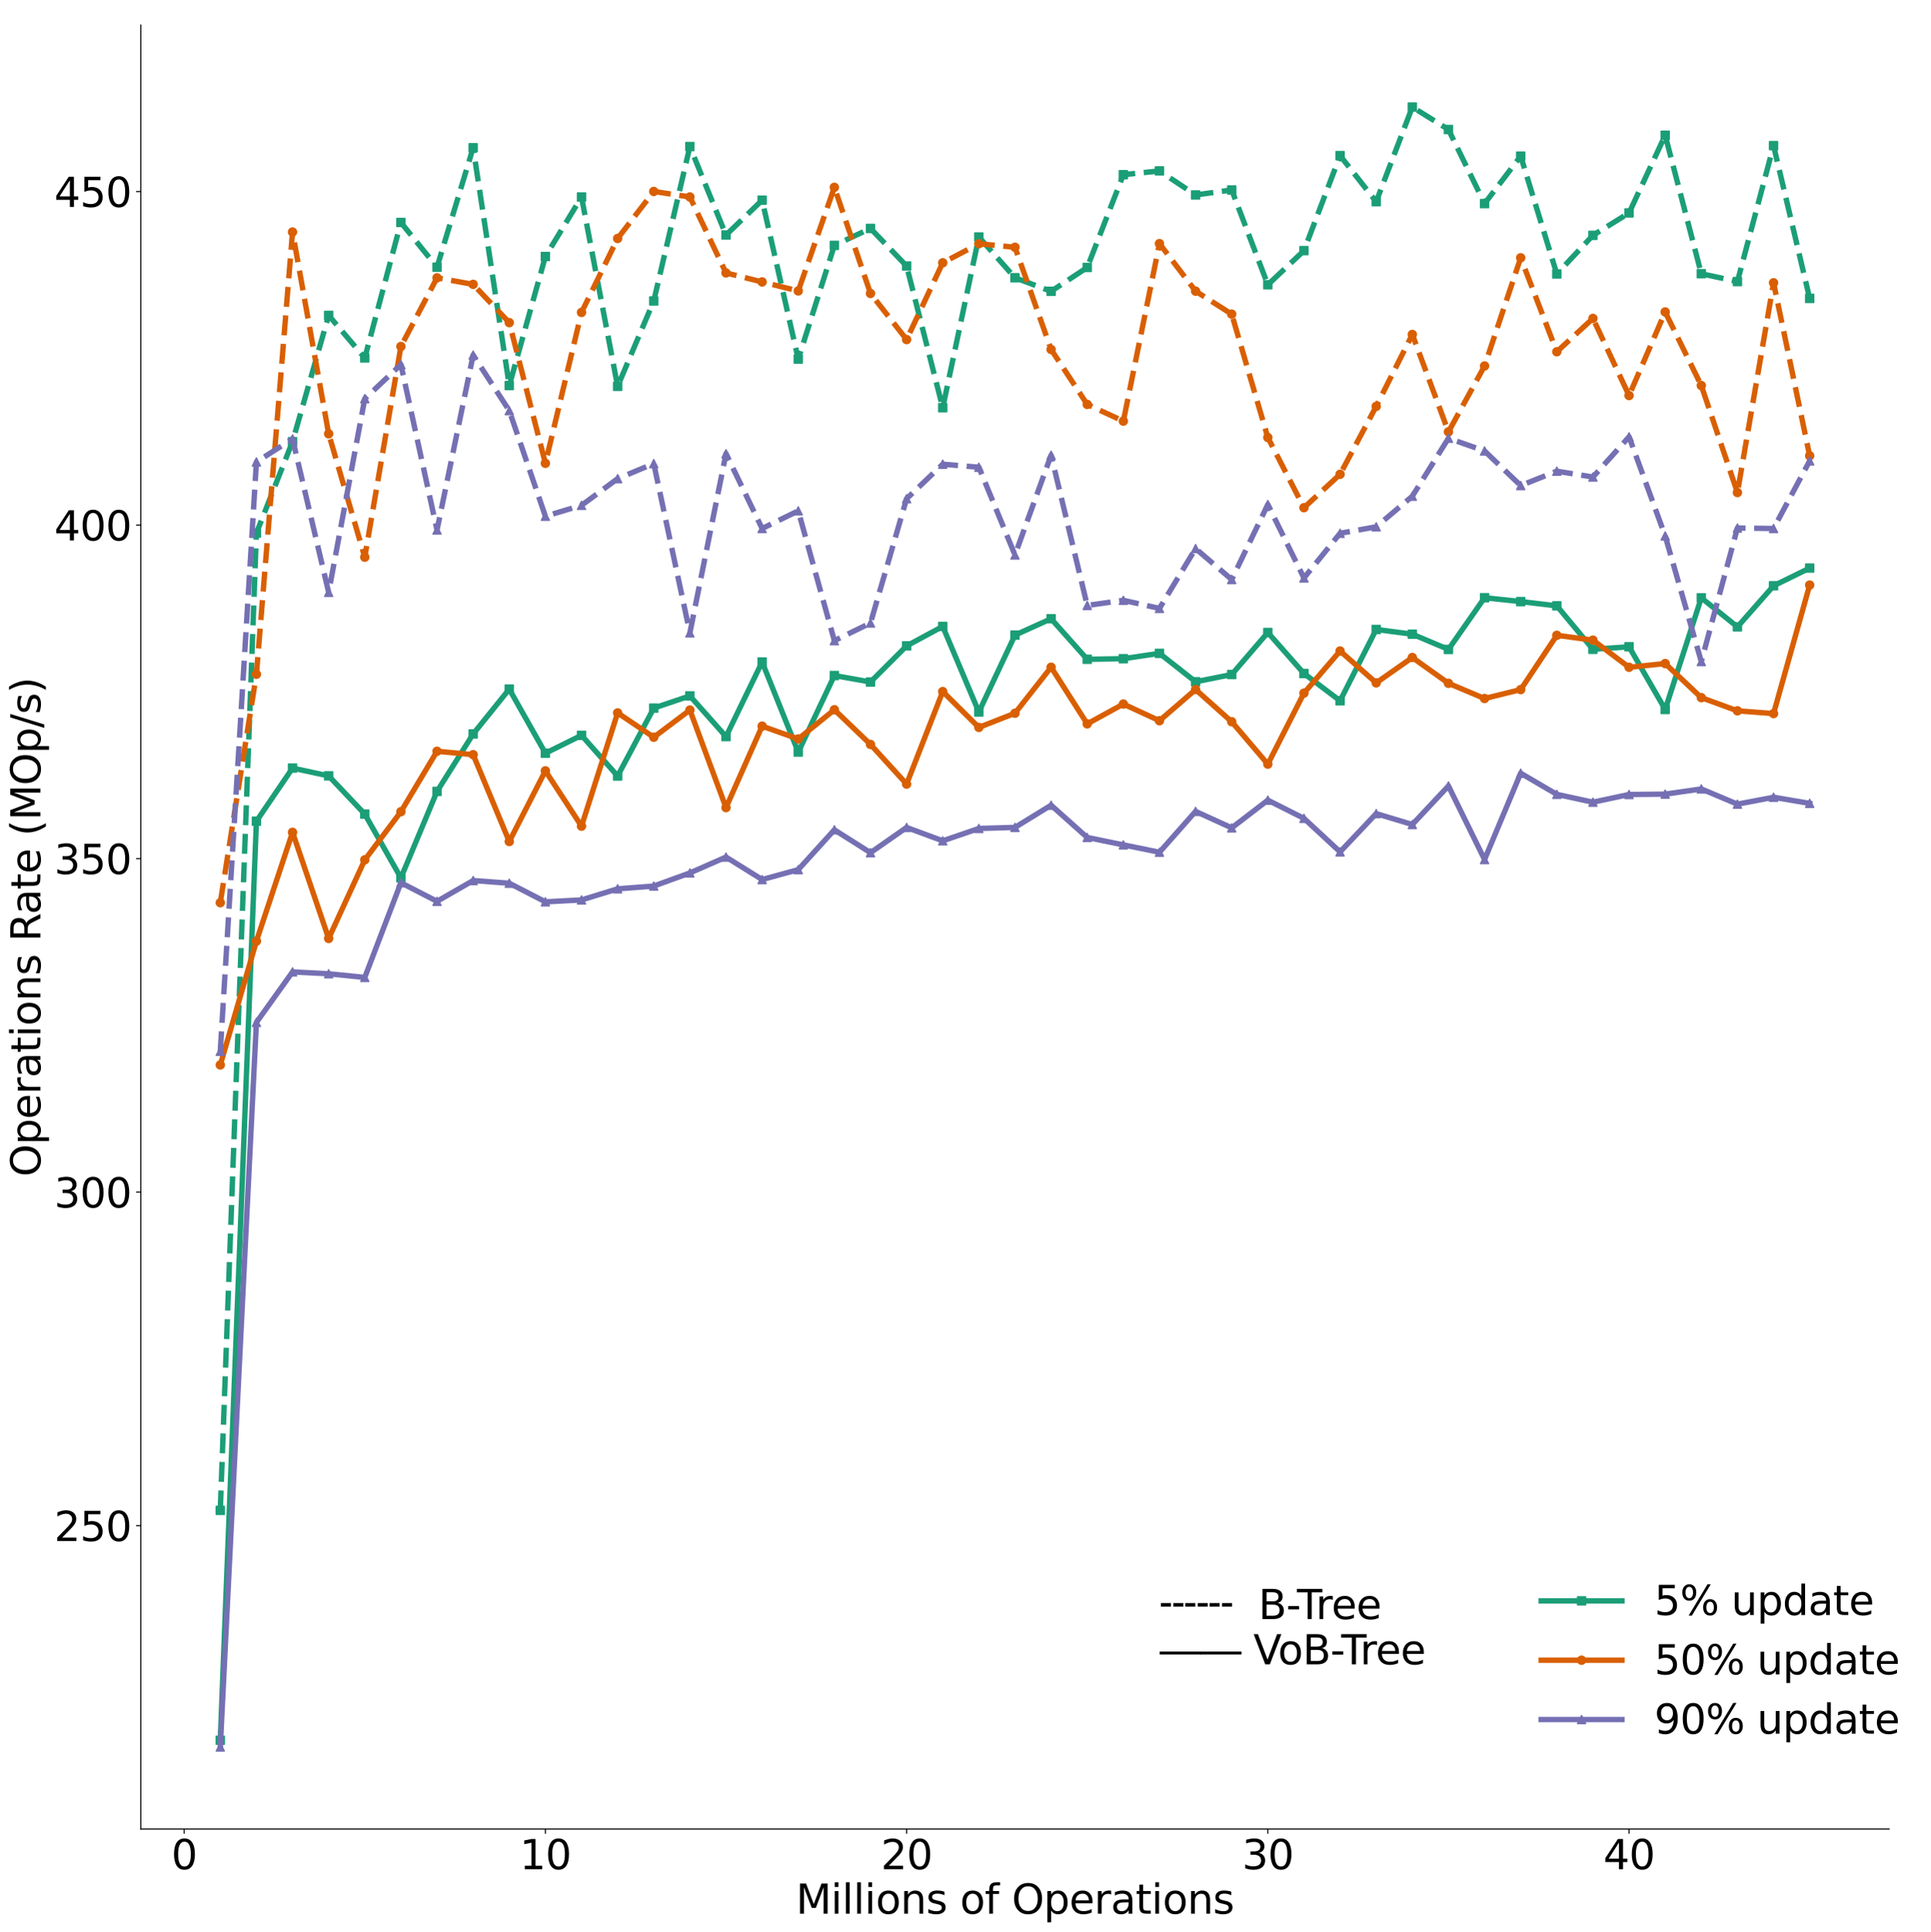 <?xml version="1.0" encoding="utf-8" standalone="no"?>
<!DOCTYPE svg PUBLIC "-//W3C//DTD SVG 1.1//EN"
  "http://www.w3.org/Graphics/SVG/1.1/DTD/svg11.dtd">
<svg height="1433.506pt" version="1.1" viewBox="0 0 1433.062 1433.506" width="1433.062pt" xmlns="http://www.w3.org/2000/svg" xmlns:xlink="http://www.w3.org/1999/xlink">
 <defs>
  <style type="text/css">*{stroke-linecap:butt;stroke-linejoin:round;}</style>
 </defs>
 <g id="figure_1">
  <g id="patch_1">
   <path d="M 0 1433.506 
L 1433.062 1433.506 
L 1433.062 0 
L 0 0 
z
" style="fill:#ffffff;"/>
  </g>
  <g id="axes_1">
   <g id="patch_2">
    <path d="M 104.497 1357.238 
L 1402.007 1357.238 
L 1402.007 18.598 
L 104.497 18.598 
z
" style="fill:#ffffff;"/>
   </g>
   <g id="matplotlib.axis_1">
    <g id="xtick_1">
     <g id="text_1">
      <!-- 0.0 -->
      <g style="fill:#ffffff;" transform="translate(80.642 1387.033)scale(0.3 -0.3)">
       <defs>
        <path d="M 2034 4250 
Q 1547 4250 1301 3770 
Q 1056 3291 1056 2328 
Q 1056 1369 1301 889 
Q 1547 409 2034 409 
Q 2525 409 2770 889 
Q 3016 1369 3016 2328 
Q 3016 3291 2770 3770 
Q 2525 4250 2034 4250 
z
M 2034 4750 
Q 2819 4750 3233 4129 
Q 3647 3509 3647 2328 
Q 3647 1150 3233 529 
Q 2819 -91 2034 -91 
Q 1250 -91 836 529 
Q 422 1150 422 2328 
Q 422 3509 836 4129 
Q 1250 4750 2034 4750 
z
" id="DejaVuSans-30" transform="scale(0.016)"/>
        <path d="M 684 794 
L 1344 794 
L 1344 0 
L 684 0 
L 684 794 
z
" id="DejaVuSans-2e" transform="scale(0.016)"/>
       </defs>
       <use xlink:href="#DejaVuSans-30"/>
       <use x="63.623" xlink:href="#DejaVuSans-2e"/>
       <use x="95.41" xlink:href="#DejaVuSans-30"/>
      </g>
     </g>
    </g>
    <g id="xtick_2">
     <g id="text_2">
      <!-- 0.2 -->
      <g style="fill:#ffffff;" transform="translate(340.144 1387.033)scale(0.3 -0.3)">
       <defs>
        <path d="M 1228 531 
L 3431 531 
L 3431 0 
L 469 0 
L 469 531 
Q 828 903 1448 1529 
Q 2069 2156 2228 2338 
Q 2531 2678 2651 2914 
Q 2772 3150 2772 3378 
Q 2772 3750 2511 3984 
Q 2250 4219 1831 4219 
Q 1534 4219 1204 4116 
Q 875 4013 500 3803 
L 500 4441 
Q 881 4594 1212 4672 
Q 1544 4750 1819 4750 
Q 2544 4750 2975 4387 
Q 3406 4025 3406 3419 
Q 3406 3131 3298 2873 
Q 3191 2616 2906 2266 
Q 2828 2175 2409 1742 
Q 1991 1309 1228 531 
z
" id="DejaVuSans-32" transform="scale(0.016)"/>
       </defs>
       <use xlink:href="#DejaVuSans-30"/>
       <use x="63.623" xlink:href="#DejaVuSans-2e"/>
       <use x="95.41" xlink:href="#DejaVuSans-32"/>
      </g>
     </g>
    </g>
    <g id="xtick_3">
     <g id="text_3">
      <!-- 0.4 -->
      <g style="fill:#ffffff;" transform="translate(599.646 1387.033)scale(0.3 -0.3)">
       <defs>
        <path d="M 2419 4116 
L 825 1625 
L 2419 1625 
L 2419 4116 
z
M 2253 4666 
L 3047 4666 
L 3047 1625 
L 3713 1625 
L 3713 1100 
L 3047 1100 
L 3047 0 
L 2419 0 
L 2419 1100 
L 313 1100 
L 313 1709 
L 2253 4666 
z
" id="DejaVuSans-34" transform="scale(0.016)"/>
       </defs>
       <use xlink:href="#DejaVuSans-30"/>
       <use x="63.623" xlink:href="#DejaVuSans-2e"/>
       <use x="95.41" xlink:href="#DejaVuSans-34"/>
      </g>
     </g>
    </g>
    <g id="xtick_4">
     <g id="text_4">
      <!-- 0.6 -->
      <g style="fill:#ffffff;" transform="translate(859.148 1387.033)scale(0.3 -0.3)">
       <defs>
        <path d="M 2113 2584 
Q 1688 2584 1439 2293 
Q 1191 2003 1191 1497 
Q 1191 994 1439 701 
Q 1688 409 2113 409 
Q 2538 409 2786 701 
Q 3034 994 3034 1497 
Q 3034 2003 2786 2293 
Q 2538 2584 2113 2584 
z
M 3366 4563 
L 3366 3988 
Q 3128 4100 2886 4159 
Q 2644 4219 2406 4219 
Q 1781 4219 1451 3797 
Q 1122 3375 1075 2522 
Q 1259 2794 1537 2939 
Q 1816 3084 2150 3084 
Q 2853 3084 3261 2657 
Q 3669 2231 3669 1497 
Q 3669 778 3244 343 
Q 2819 -91 2113 -91 
Q 1303 -91 875 529 
Q 447 1150 447 2328 
Q 447 3434 972 4092 
Q 1497 4750 2381 4750 
Q 2619 4750 2861 4703 
Q 3103 4656 3366 4563 
z
" id="DejaVuSans-36" transform="scale(0.016)"/>
       </defs>
       <use xlink:href="#DejaVuSans-30"/>
       <use x="63.623" xlink:href="#DejaVuSans-2e"/>
       <use x="95.41" xlink:href="#DejaVuSans-36"/>
      </g>
     </g>
    </g>
    <g id="xtick_5">
     <g id="text_5">
      <!-- 0.8 -->
      <g style="fill:#ffffff;" transform="translate(1118.65 1387.033)scale(0.3 -0.3)">
       <defs>
        <path d="M 2034 2216 
Q 1584 2216 1326 1975 
Q 1069 1734 1069 1313 
Q 1069 891 1326 650 
Q 1584 409 2034 409 
Q 2484 409 2743 651 
Q 3003 894 3003 1313 
Q 3003 1734 2745 1975 
Q 2488 2216 2034 2216 
z
M 1403 2484 
Q 997 2584 770 2862 
Q 544 3141 544 3541 
Q 544 4100 942 4425 
Q 1341 4750 2034 4750 
Q 2731 4750 3128 4425 
Q 3525 4100 3525 3541 
Q 3525 3141 3298 2862 
Q 3072 2584 2669 2484 
Q 3125 2378 3379 2068 
Q 3634 1759 3634 1313 
Q 3634 634 3220 271 
Q 2806 -91 2034 -91 
Q 1263 -91 848 271 
Q 434 634 434 1313 
Q 434 1759 690 2068 
Q 947 2378 1403 2484 
z
M 1172 3481 
Q 1172 3119 1398 2916 
Q 1625 2713 2034 2713 
Q 2441 2713 2670 2916 
Q 2900 3119 2900 3481 
Q 2900 3844 2670 4047 
Q 2441 4250 2034 4250 
Q 1625 4250 1398 4047 
Q 1172 3844 1172 3481 
z
" id="DejaVuSans-38" transform="scale(0.016)"/>
       </defs>
       <use xlink:href="#DejaVuSans-30"/>
       <use x="63.623" xlink:href="#DejaVuSans-2e"/>
       <use x="95.41" xlink:href="#DejaVuSans-38"/>
      </g>
     </g>
    </g>
    <g id="xtick_6">
     <g id="text_6">
      <!-- 1.0 -->
      <g style="fill:#ffffff;" transform="translate(1378.152 1387.033)scale(0.3 -0.3)">
       <defs>
        <path d="M 794 531 
L 1825 531 
L 1825 4091 
L 703 3866 
L 703 4441 
L 1819 4666 
L 2450 4666 
L 2450 531 
L 3481 531 
L 3481 0 
L 794 0 
L 794 531 
z
" id="DejaVuSans-31" transform="scale(0.016)"/>
       </defs>
       <use xlink:href="#DejaVuSans-31"/>
       <use x="63.623" xlink:href="#DejaVuSans-2e"/>
       <use x="95.41" xlink:href="#DejaVuSans-30"/>
      </g>
     </g>
    </g>
    <g id="text_7">
     <!-- Millions of Operations -->
     <g transform="translate(590.685 1420.067)scale(0.3 -0.3)">
      <defs>
       <path d="M 628 4666 
L 1569 4666 
L 2759 1491 
L 3956 4666 
L 4897 4666 
L 4897 0 
L 4281 0 
L 4281 4097 
L 3078 897 
L 2444 897 
L 1241 4097 
L 1241 0 
L 628 0 
L 628 4666 
z
" id="DejaVuSans-4d" transform="scale(0.016)"/>
       <path d="M 603 3500 
L 1178 3500 
L 1178 0 
L 603 0 
L 603 3500 
z
M 603 4863 
L 1178 4863 
L 1178 4134 
L 603 4134 
L 603 4863 
z
" id="DejaVuSans-69" transform="scale(0.016)"/>
       <path d="M 603 4863 
L 1178 4863 
L 1178 0 
L 603 0 
L 603 4863 
z
" id="DejaVuSans-6c" transform="scale(0.016)"/>
       <path d="M 1959 3097 
Q 1497 3097 1228 2736 
Q 959 2375 959 1747 
Q 959 1119 1226 758 
Q 1494 397 1959 397 
Q 2419 397 2687 759 
Q 2956 1122 2956 1747 
Q 2956 2369 2687 2733 
Q 2419 3097 1959 3097 
z
M 1959 3584 
Q 2709 3584 3137 3096 
Q 3566 2609 3566 1747 
Q 3566 888 3137 398 
Q 2709 -91 1959 -91 
Q 1206 -91 779 398 
Q 353 888 353 1747 
Q 353 2609 779 3096 
Q 1206 3584 1959 3584 
z
" id="DejaVuSans-6f" transform="scale(0.016)"/>
       <path d="M 3513 2113 
L 3513 0 
L 2938 0 
L 2938 2094 
Q 2938 2591 2744 2837 
Q 2550 3084 2163 3084 
Q 1697 3084 1428 2787 
Q 1159 2491 1159 1978 
L 1159 0 
L 581 0 
L 581 3500 
L 1159 3500 
L 1159 2956 
Q 1366 3272 1645 3428 
Q 1925 3584 2291 3584 
Q 2894 3584 3203 3211 
Q 3513 2838 3513 2113 
z
" id="DejaVuSans-6e" transform="scale(0.016)"/>
       <path d="M 2834 3397 
L 2834 2853 
Q 2591 2978 2328 3040 
Q 2066 3103 1784 3103 
Q 1356 3103 1142 2972 
Q 928 2841 928 2578 
Q 928 2378 1081 2264 
Q 1234 2150 1697 2047 
L 1894 2003 
Q 2506 1872 2764 1633 
Q 3022 1394 3022 966 
Q 3022 478 2636 193 
Q 2250 -91 1575 -91 
Q 1294 -91 989 -36 
Q 684 19 347 128 
L 347 722 
Q 666 556 975 473 
Q 1284 391 1588 391 
Q 1994 391 2212 530 
Q 2431 669 2431 922 
Q 2431 1156 2273 1281 
Q 2116 1406 1581 1522 
L 1381 1569 
Q 847 1681 609 1914 
Q 372 2147 372 2553 
Q 372 3047 722 3315 
Q 1072 3584 1716 3584 
Q 2034 3584 2315 3537 
Q 2597 3491 2834 3397 
z
" id="DejaVuSans-73" transform="scale(0.016)"/>
       <path id="DejaVuSans-20" transform="scale(0.016)"/>
       <path d="M 2375 4863 
L 2375 4384 
L 1825 4384 
Q 1516 4384 1395 4259 
Q 1275 4134 1275 3809 
L 1275 3500 
L 2222 3500 
L 2222 3053 
L 1275 3053 
L 1275 0 
L 697 0 
L 697 3053 
L 147 3053 
L 147 3500 
L 697 3500 
L 697 3744 
Q 697 4328 969 4595 
Q 1241 4863 1831 4863 
L 2375 4863 
z
" id="DejaVuSans-66" transform="scale(0.016)"/>
       <path d="M 2522 4238 
Q 1834 4238 1429 3725 
Q 1025 3213 1025 2328 
Q 1025 1447 1429 934 
Q 1834 422 2522 422 
Q 3209 422 3611 934 
Q 4013 1447 4013 2328 
Q 4013 3213 3611 3725 
Q 3209 4238 2522 4238 
z
M 2522 4750 
Q 3503 4750 4090 4092 
Q 4678 3434 4678 2328 
Q 4678 1225 4090 567 
Q 3503 -91 2522 -91 
Q 1538 -91 948 565 
Q 359 1222 359 2328 
Q 359 3434 948 4092 
Q 1538 4750 2522 4750 
z
" id="DejaVuSans-4f" transform="scale(0.016)"/>
       <path d="M 1159 525 
L 1159 -1331 
L 581 -1331 
L 581 3500 
L 1159 3500 
L 1159 2969 
Q 1341 3281 1617 3432 
Q 1894 3584 2278 3584 
Q 2916 3584 3314 3078 
Q 3713 2572 3713 1747 
Q 3713 922 3314 415 
Q 2916 -91 2278 -91 
Q 1894 -91 1617 61 
Q 1341 213 1159 525 
z
M 3116 1747 
Q 3116 2381 2855 2742 
Q 2594 3103 2138 3103 
Q 1681 3103 1420 2742 
Q 1159 2381 1159 1747 
Q 1159 1113 1420 752 
Q 1681 391 2138 391 
Q 2594 391 2855 752 
Q 3116 1113 3116 1747 
z
" id="DejaVuSans-70" transform="scale(0.016)"/>
       <path d="M 3597 1894 
L 3597 1613 
L 953 1613 
Q 991 1019 1311 708 
Q 1631 397 2203 397 
Q 2534 397 2845 478 
Q 3156 559 3463 722 
L 3463 178 
Q 3153 47 2828 -22 
Q 2503 -91 2169 -91 
Q 1331 -91 842 396 
Q 353 884 353 1716 
Q 353 2575 817 3079 
Q 1281 3584 2069 3584 
Q 2775 3584 3186 3129 
Q 3597 2675 3597 1894 
z
M 3022 2063 
Q 3016 2534 2758 2815 
Q 2500 3097 2075 3097 
Q 1594 3097 1305 2825 
Q 1016 2553 972 2059 
L 3022 2063 
z
" id="DejaVuSans-65" transform="scale(0.016)"/>
       <path d="M 2631 2963 
Q 2534 3019 2420 3045 
Q 2306 3072 2169 3072 
Q 1681 3072 1420 2755 
Q 1159 2438 1159 1844 
L 1159 0 
L 581 0 
L 581 3500 
L 1159 3500 
L 1159 2956 
Q 1341 3275 1631 3429 
Q 1922 3584 2338 3584 
Q 2397 3584 2469 3576 
Q 2541 3569 2628 3553 
L 2631 2963 
z
" id="DejaVuSans-72" transform="scale(0.016)"/>
       <path d="M 2194 1759 
Q 1497 1759 1228 1600 
Q 959 1441 959 1056 
Q 959 750 1161 570 
Q 1363 391 1709 391 
Q 2188 391 2477 730 
Q 2766 1069 2766 1631 
L 2766 1759 
L 2194 1759 
z
M 3341 1997 
L 3341 0 
L 2766 0 
L 2766 531 
Q 2569 213 2275 61 
Q 1981 -91 1556 -91 
Q 1019 -91 701 211 
Q 384 513 384 1019 
Q 384 1609 779 1909 
Q 1175 2209 1959 2209 
L 2766 2209 
L 2766 2266 
Q 2766 2663 2505 2880 
Q 2244 3097 1772 3097 
Q 1472 3097 1187 3025 
Q 903 2953 641 2809 
L 641 3341 
Q 956 3463 1253 3523 
Q 1550 3584 1831 3584 
Q 2591 3584 2966 3190 
Q 3341 2797 3341 1997 
z
" id="DejaVuSans-61" transform="scale(0.016)"/>
       <path d="M 1172 4494 
L 1172 3500 
L 2356 3500 
L 2356 3053 
L 1172 3053 
L 1172 1153 
Q 1172 725 1289 603 
Q 1406 481 1766 481 
L 2356 481 
L 2356 0 
L 1766 0 
Q 1100 0 847 248 
Q 594 497 594 1153 
L 594 3053 
L 172 3053 
L 172 3500 
L 594 3500 
L 594 4494 
L 1172 4494 
z
" id="DejaVuSans-74" transform="scale(0.016)"/>
      </defs>
      <use xlink:href="#DejaVuSans-4d"/>
      <use x="86.279" xlink:href="#DejaVuSans-69"/>
      <use x="114.062" xlink:href="#DejaVuSans-6c"/>
      <use x="141.846" xlink:href="#DejaVuSans-6c"/>
      <use x="169.629" xlink:href="#DejaVuSans-69"/>
      <use x="197.412" xlink:href="#DejaVuSans-6f"/>
      <use x="258.594" xlink:href="#DejaVuSans-6e"/>
      <use x="321.973" xlink:href="#DejaVuSans-73"/>
      <use x="374.072" xlink:href="#DejaVuSans-20"/>
      <use x="405.859" xlink:href="#DejaVuSans-6f"/>
      <use x="467.041" xlink:href="#DejaVuSans-66"/>
      <use x="502.246" xlink:href="#DejaVuSans-20"/>
      <use x="534.033" xlink:href="#DejaVuSans-4f"/>
      <use x="612.744" xlink:href="#DejaVuSans-70"/>
      <use x="676.221" xlink:href="#DejaVuSans-65"/>
      <use x="737.744" xlink:href="#DejaVuSans-72"/>
      <use x="778.857" xlink:href="#DejaVuSans-61"/>
      <use x="840.137" xlink:href="#DejaVuSans-74"/>
      <use x="879.346" xlink:href="#DejaVuSans-69"/>
      <use x="907.129" xlink:href="#DejaVuSans-6f"/>
      <use x="968.311" xlink:href="#DejaVuSans-6e"/>
      <use x="1031.689" xlink:href="#DejaVuSans-73"/>
     </g>
    </g>
   </g>
   <g id="matplotlib.axis_2">
    <g id="ytick_1">
     <g id="text_8">
      <!-- 0.0 -->
      <g style="fill:#ffffff;" transform="translate(49.788 1368.635)scale(0.3 -0.3)">
       <use xlink:href="#DejaVuSans-30"/>
       <use x="63.623" xlink:href="#DejaVuSans-2e"/>
       <use x="95.41" xlink:href="#DejaVuSans-30"/>
      </g>
     </g>
    </g>
    <g id="ytick_2">
     <g id="text_9">
      <!-- 0.2 -->
      <g style="fill:#ffffff;" transform="translate(49.788 1100.907)scale(0.3 -0.3)">
       <use xlink:href="#DejaVuSans-30"/>
       <use x="63.623" xlink:href="#DejaVuSans-2e"/>
       <use x="95.41" xlink:href="#DejaVuSans-32"/>
      </g>
     </g>
    </g>
    <g id="ytick_3">
     <g id="text_10">
      <!-- 0.4 -->
      <g style="fill:#ffffff;" transform="translate(49.788 833.179)scale(0.3 -0.3)">
       <use xlink:href="#DejaVuSans-30"/>
       <use x="63.623" xlink:href="#DejaVuSans-2e"/>
       <use x="95.41" xlink:href="#DejaVuSans-34"/>
      </g>
     </g>
    </g>
    <g id="ytick_4">
     <g id="text_11">
      <!-- 0.6 -->
      <g style="fill:#ffffff;" transform="translate(49.788 565.451)scale(0.3 -0.3)">
       <use xlink:href="#DejaVuSans-30"/>
       <use x="63.623" xlink:href="#DejaVuSans-2e"/>
       <use x="95.41" xlink:href="#DejaVuSans-36"/>
      </g>
     </g>
    </g>
    <g id="ytick_5">
     <g id="text_12">
      <!-- 0.8 -->
      <g style="fill:#ffffff;" transform="translate(49.788 297.723)scale(0.3 -0.3)">
       <use xlink:href="#DejaVuSans-30"/>
       <use x="63.623" xlink:href="#DejaVuSans-2e"/>
       <use x="95.41" xlink:href="#DejaVuSans-38"/>
      </g>
     </g>
    </g>
    <g id="ytick_6">
     <g id="text_13">
      <!-- 1.0 -->
      <g style="fill:#ffffff;" transform="translate(49.788 29.995)scale(0.3 -0.3)">
       <use xlink:href="#DejaVuSans-31"/>
       <use x="63.623" xlink:href="#DejaVuSans-2e"/>
       <use x="95.41" xlink:href="#DejaVuSans-30"/>
      </g>
     </g>
    </g>
   </g>
   <g id="patch_3">
    <path d="M 104.497 1357.238 
L 104.497 18.598 
" style="fill:none;"/>
   </g>
   <g id="patch_4">
    <path d="M 1402.007 1357.238 
L 1402.007 18.598 
" style="fill:none;"/>
   </g>
   <g id="patch_5">
    <path d="M 104.497 1357.238 
L 1402.007 1357.238 
" style="fill:none;"/>
   </g>
   <g id="patch_6">
    <path d="M 104.497 18.598 
L 1402.007 18.598 
" style="fill:none;"/>
   </g>
  </g>
  <g id="axes_2">
   <g id="patch_7">
    <path d="M 104.497 1357.238 
L 1402.007 1357.238 
L 1402.007 18.598 
L 104.497 18.598 
z
" style="fill:#ffffff;"/>
   </g>
   <g id="matplotlib.axis_3">
    <g id="xtick_7">
     <g id="line2d_1">
      <defs>
       <path d="M 0 0 
L 0 3.5 
" id="mfabaf70383" style="stroke:#000000;stroke-width:0.8;"/>
      </defs>
      <g>
       <use style="stroke:#000000;stroke-width:0.8;" x="136.667" xlink:href="#mfabaf70383" y="1357.238"/>
      </g>
     </g>
     <g id="text_14">
      <!-- 0 -->
      <g transform="translate(127.123 1387.033)scale(0.3 -0.3)">
       <use xlink:href="#DejaVuSans-30"/>
      </g>
     </g>
    </g>
    <g id="xtick_8">
     <g id="line2d_2">
      <g>
       <use style="stroke:#000000;stroke-width:0.8;" x="404.747" xlink:href="#mfabaf70383" y="1357.238"/>
      </g>
     </g>
     <g id="text_15">
      <!-- 10 -->
      <g transform="translate(385.66 1387.033)scale(0.3 -0.3)">
       <use xlink:href="#DejaVuSans-31"/>
       <use x="63.623" xlink:href="#DejaVuSans-30"/>
      </g>
     </g>
    </g>
    <g id="xtick_9">
     <g id="line2d_3">
      <g>
       <use style="stroke:#000000;stroke-width:0.8;" x="672.828" xlink:href="#mfabaf70383" y="1357.238"/>
      </g>
     </g>
     <g id="text_16">
      <!-- 20 -->
      <g transform="translate(653.74 1387.033)scale(0.3 -0.3)">
       <use xlink:href="#DejaVuSans-32"/>
       <use x="63.623" xlink:href="#DejaVuSans-30"/>
      </g>
     </g>
    </g>
    <g id="xtick_10">
     <g id="line2d_4">
      <g>
       <use style="stroke:#000000;stroke-width:0.8;" x="940.908" xlink:href="#mfabaf70383" y="1357.238"/>
      </g>
     </g>
     <g id="text_17">
      <!-- 30 -->
      <g transform="translate(921.821 1387.033)scale(0.3 -0.3)">
       <defs>
        <path d="M 2597 2516 
Q 3050 2419 3304 2112 
Q 3559 1806 3559 1356 
Q 3559 666 3084 287 
Q 2609 -91 1734 -91 
Q 1441 -91 1130 -33 
Q 819 25 488 141 
L 488 750 
Q 750 597 1062 519 
Q 1375 441 1716 441 
Q 2309 441 2620 675 
Q 2931 909 2931 1356 
Q 2931 1769 2642 2001 
Q 2353 2234 1838 2234 
L 1294 2234 
L 1294 2753 
L 1863 2753 
Q 2328 2753 2575 2939 
Q 2822 3125 2822 3475 
Q 2822 3834 2567 4026 
Q 2313 4219 1838 4219 
Q 1578 4219 1281 4162 
Q 984 4106 628 3988 
L 628 4550 
Q 988 4650 1302 4700 
Q 1616 4750 1894 4750 
Q 2613 4750 3031 4423 
Q 3450 4097 3450 3541 
Q 3450 3153 3228 2886 
Q 3006 2619 2597 2516 
z
" id="DejaVuSans-33" transform="scale(0.016)"/>
       </defs>
       <use xlink:href="#DejaVuSans-33"/>
       <use x="63.623" xlink:href="#DejaVuSans-30"/>
      </g>
     </g>
    </g>
    <g id="xtick_11">
     <g id="line2d_5">
      <g>
       <use style="stroke:#000000;stroke-width:0.8;" x="1208.989" xlink:href="#mfabaf70383" y="1357.238"/>
      </g>
     </g>
     <g id="text_18">
      <!-- 40 -->
      <g transform="translate(1189.901 1387.033)scale(0.3 -0.3)">
       <use xlink:href="#DejaVuSans-34"/>
       <use x="63.623" xlink:href="#DejaVuSans-30"/>
      </g>
     </g>
    </g>
   </g>
   <g id="matplotlib.axis_4">
    <g id="ytick_7">
     <g id="line2d_6">
      <defs>
       <path d="M 0 0 
L -3.5 0 
" id="m244fd4bb7e" style="stroke:#000000;stroke-width:0.8;"/>
      </defs>
      <g>
       <use style="stroke:#000000;stroke-width:0.8;" x="104.497" xlink:href="#m244fd4bb7e" y="1132.123"/>
      </g>
     </g>
     <g id="text_19">
      <!-- 250 -->
      <g transform="translate(40.234 1143.52)scale(0.3 -0.3)">
       <defs>
        <path d="M 691 4666 
L 3169 4666 
L 3169 4134 
L 1269 4134 
L 1269 2991 
Q 1406 3038 1543 3061 
Q 1681 3084 1819 3084 
Q 2600 3084 3056 2656 
Q 3513 2228 3513 1497 
Q 3513 744 3044 326 
Q 2575 -91 1722 -91 
Q 1428 -91 1123 -41 
Q 819 9 494 109 
L 494 744 
Q 775 591 1075 516 
Q 1375 441 1709 441 
Q 2250 441 2565 725 
Q 2881 1009 2881 1497 
Q 2881 1984 2565 2268 
Q 2250 2553 1709 2553 
Q 1456 2553 1204 2497 
Q 953 2441 691 2322 
L 691 4666 
z
" id="DejaVuSans-35" transform="scale(0.016)"/>
       </defs>
       <use xlink:href="#DejaVuSans-32"/>
       <use x="63.623" xlink:href="#DejaVuSans-35"/>
       <use x="127.246" xlink:href="#DejaVuSans-30"/>
      </g>
     </g>
    </g>
    <g id="ytick_8">
     <g id="line2d_7">
      <g>
       <use style="stroke:#000000;stroke-width:0.8;" x="104.497" xlink:href="#m244fd4bb7e" y="884.627"/>
      </g>
     </g>
     <g id="text_20">
      <!-- 300 -->
      <g transform="translate(40.234 896.025)scale(0.3 -0.3)">
       <use xlink:href="#DejaVuSans-33"/>
       <use x="63.623" xlink:href="#DejaVuSans-30"/>
       <use x="127.246" xlink:href="#DejaVuSans-30"/>
      </g>
     </g>
    </g>
    <g id="ytick_9">
     <g id="line2d_8">
      <g>
       <use style="stroke:#000000;stroke-width:0.8;" x="104.497" xlink:href="#m244fd4bb7e" y="637.132"/>
      </g>
     </g>
     <g id="text_21">
      <!-- 350 -->
      <g transform="translate(40.234 648.529)scale(0.3 -0.3)">
       <use xlink:href="#DejaVuSans-33"/>
       <use x="63.623" xlink:href="#DejaVuSans-35"/>
       <use x="127.246" xlink:href="#DejaVuSans-30"/>
      </g>
     </g>
    </g>
    <g id="ytick_10">
     <g id="line2d_9">
      <g>
       <use style="stroke:#000000;stroke-width:0.8;" x="104.497" xlink:href="#m244fd4bb7e" y="389.636"/>
      </g>
     </g>
     <g id="text_22">
      <!-- 400 -->
      <g transform="translate(40.234 401.034)scale(0.3 -0.3)">
       <use xlink:href="#DejaVuSans-34"/>
       <use x="63.623" xlink:href="#DejaVuSans-30"/>
       <use x="127.246" xlink:href="#DejaVuSans-30"/>
      </g>
     </g>
    </g>
    <g id="ytick_11">
     <g id="line2d_10">
      <g>
       <use style="stroke:#000000;stroke-width:0.8;" x="104.497" xlink:href="#m244fd4bb7e" y="142.14"/>
      </g>
     </g>
     <g id="text_23">
      <!-- 450 -->
      <g transform="translate(40.234 153.538)scale(0.3 -0.3)">
       <use xlink:href="#DejaVuSans-34"/>
       <use x="63.623" xlink:href="#DejaVuSans-35"/>
       <use x="127.246" xlink:href="#DejaVuSans-30"/>
      </g>
     </g>
    </g>
    <g id="text_24">
     <!-- Operations Rate (MOp/s) -->
     <g transform="translate(29.995 873.149)rotate(-90)scale(0.3 -0.3)">
      <defs>
       <path d="M 2841 2188 
Q 3044 2119 3236 1894 
Q 3428 1669 3622 1275 
L 4263 0 
L 3584 0 
L 2988 1197 
Q 2756 1666 2539 1819 
Q 2322 1972 1947 1972 
L 1259 1972 
L 1259 0 
L 628 0 
L 628 4666 
L 2053 4666 
Q 2853 4666 3247 4331 
Q 3641 3997 3641 3322 
Q 3641 2881 3436 2590 
Q 3231 2300 2841 2188 
z
M 1259 4147 
L 1259 2491 
L 2053 2491 
Q 2509 2491 2742 2702 
Q 2975 2913 2975 3322 
Q 2975 3731 2742 3939 
Q 2509 4147 2053 4147 
L 1259 4147 
z
" id="DejaVuSans-52" transform="scale(0.016)"/>
       <path d="M 1984 4856 
Q 1566 4138 1362 3434 
Q 1159 2731 1159 2009 
Q 1159 1288 1364 580 
Q 1569 -128 1984 -844 
L 1484 -844 
Q 1016 -109 783 600 
Q 550 1309 550 2009 
Q 550 2706 781 3412 
Q 1013 4119 1484 4856 
L 1984 4856 
z
" id="DejaVuSans-28" transform="scale(0.016)"/>
       <path d="M 1625 4666 
L 2156 4666 
L 531 -594 
L 0 -594 
L 1625 4666 
z
" id="DejaVuSans-2f" transform="scale(0.016)"/>
       <path d="M 513 4856 
L 1013 4856 
Q 1481 4119 1714 3412 
Q 1947 2706 1947 2009 
Q 1947 1309 1714 600 
Q 1481 -109 1013 -844 
L 513 -844 
Q 928 -128 1133 580 
Q 1338 1288 1338 2009 
Q 1338 2731 1133 3434 
Q 928 4138 513 4856 
z
" id="DejaVuSans-29" transform="scale(0.016)"/>
      </defs>
      <use xlink:href="#DejaVuSans-4f"/>
      <use x="78.711" xlink:href="#DejaVuSans-70"/>
      <use x="142.188" xlink:href="#DejaVuSans-65"/>
      <use x="203.711" xlink:href="#DejaVuSans-72"/>
      <use x="244.824" xlink:href="#DejaVuSans-61"/>
      <use x="306.104" xlink:href="#DejaVuSans-74"/>
      <use x="345.312" xlink:href="#DejaVuSans-69"/>
      <use x="373.096" xlink:href="#DejaVuSans-6f"/>
      <use x="434.277" xlink:href="#DejaVuSans-6e"/>
      <use x="497.656" xlink:href="#DejaVuSans-73"/>
      <use x="549.756" xlink:href="#DejaVuSans-20"/>
      <use x="581.543" xlink:href="#DejaVuSans-52"/>
      <use x="648.775" xlink:href="#DejaVuSans-61"/>
      <use x="710.055" xlink:href="#DejaVuSans-74"/>
      <use x="749.264" xlink:href="#DejaVuSans-65"/>
      <use x="810.787" xlink:href="#DejaVuSans-20"/>
      <use x="842.574" xlink:href="#DejaVuSans-28"/>
      <use x="881.588" xlink:href="#DejaVuSans-4d"/>
      <use x="967.867" xlink:href="#DejaVuSans-4f"/>
      <use x="1046.578" xlink:href="#DejaVuSans-70"/>
      <use x="1110.055" xlink:href="#DejaVuSans-2f"/>
      <use x="1143.746" xlink:href="#DejaVuSans-73"/>
      <use x="1195.846" xlink:href="#DejaVuSans-29"/>
     </g>
    </g>
   </g>
   <g id="line2d_11">
    <path clip-path="url(#p21e76bd10c)" d="M 163.475 1291.346 
L 190.283 609.372 
L 217.091 569.971 
L 243.899 575.748 
L 270.707 604.076 
L 297.515 651.422 
L 324.323 587.256 
L 351.131 544.638 
L 377.939 511.354 
L 404.747 558.908 
L 431.555 545.647 
L 458.363 575.832 
L 485.171 525.447 
L 511.979 516.374 
L 538.787 546.583 
L 565.595 491.223 
L 592.404 558.081 
L 619.212 501.271 
L 646.02 506.078 
L 672.828 479.274 
L 699.636 464.845 
L 726.444 528.333 
L 753.252 471.28 
L 780.06 459.143 
L 806.868 489.218 
L 833.676 488.778 
L 860.484 484.808 
L 887.292 505.895 
L 914.1 500.534 
L 940.908 469.344 
L 967.716 499.762 
L 994.524 520.007 
L 1021.332 467.082 
L 1048.141 470.592 
L 1074.949 481.897 
L 1101.757 443.536 
L 1128.565 446.397 
L 1155.373 449.56 
L 1182.181 481.789 
L 1208.989 479.942 
L 1235.797 526.447 
L 1262.605 443.62 
L 1289.413 465.172 
L 1316.221 434.685 
L 1343.029 421.528 
" style="fill:none;stroke:#1b9e77;stroke-linecap:square;stroke-width:4;"/>
    <defs>
     <path d="M -3 3 
L 3 3 
L 3 -3 
L -3 -3 
z
" id="m1e3fb5d739" style="stroke:#1b9e77;stroke-linejoin:miter;"/>
    </defs>
    <g clip-path="url(#p21e76bd10c)">
     <use style="fill:#1b9e77;stroke:#1b9e77;stroke-linejoin:miter;" x="163.475" xlink:href="#m1e3fb5d739" y="1291.346"/>
     <use style="fill:#1b9e77;stroke:#1b9e77;stroke-linejoin:miter;" x="190.283" xlink:href="#m1e3fb5d739" y="609.372"/>
     <use style="fill:#1b9e77;stroke:#1b9e77;stroke-linejoin:miter;" x="217.091" xlink:href="#m1e3fb5d739" y="569.971"/>
     <use style="fill:#1b9e77;stroke:#1b9e77;stroke-linejoin:miter;" x="243.899" xlink:href="#m1e3fb5d739" y="575.748"/>
     <use style="fill:#1b9e77;stroke:#1b9e77;stroke-linejoin:miter;" x="270.707" xlink:href="#m1e3fb5d739" y="604.076"/>
     <use style="fill:#1b9e77;stroke:#1b9e77;stroke-linejoin:miter;" x="297.515" xlink:href="#m1e3fb5d739" y="651.422"/>
     <use style="fill:#1b9e77;stroke:#1b9e77;stroke-linejoin:miter;" x="324.323" xlink:href="#m1e3fb5d739" y="587.256"/>
     <use style="fill:#1b9e77;stroke:#1b9e77;stroke-linejoin:miter;" x="351.131" xlink:href="#m1e3fb5d739" y="544.638"/>
     <use style="fill:#1b9e77;stroke:#1b9e77;stroke-linejoin:miter;" x="377.939" xlink:href="#m1e3fb5d739" y="511.354"/>
     <use style="fill:#1b9e77;stroke:#1b9e77;stroke-linejoin:miter;" x="404.747" xlink:href="#m1e3fb5d739" y="558.908"/>
     <use style="fill:#1b9e77;stroke:#1b9e77;stroke-linejoin:miter;" x="431.555" xlink:href="#m1e3fb5d739" y="545.647"/>
     <use style="fill:#1b9e77;stroke:#1b9e77;stroke-linejoin:miter;" x="458.363" xlink:href="#m1e3fb5d739" y="575.832"/>
     <use style="fill:#1b9e77;stroke:#1b9e77;stroke-linejoin:miter;" x="485.171" xlink:href="#m1e3fb5d739" y="525.447"/>
     <use style="fill:#1b9e77;stroke:#1b9e77;stroke-linejoin:miter;" x="511.979" xlink:href="#m1e3fb5d739" y="516.374"/>
     <use style="fill:#1b9e77;stroke:#1b9e77;stroke-linejoin:miter;" x="538.787" xlink:href="#m1e3fb5d739" y="546.583"/>
     <use style="fill:#1b9e77;stroke:#1b9e77;stroke-linejoin:miter;" x="565.595" xlink:href="#m1e3fb5d739" y="491.223"/>
     <use style="fill:#1b9e77;stroke:#1b9e77;stroke-linejoin:miter;" x="592.404" xlink:href="#m1e3fb5d739" y="558.081"/>
     <use style="fill:#1b9e77;stroke:#1b9e77;stroke-linejoin:miter;" x="619.212" xlink:href="#m1e3fb5d739" y="501.271"/>
     <use style="fill:#1b9e77;stroke:#1b9e77;stroke-linejoin:miter;" x="646.02" xlink:href="#m1e3fb5d739" y="506.078"/>
     <use style="fill:#1b9e77;stroke:#1b9e77;stroke-linejoin:miter;" x="672.828" xlink:href="#m1e3fb5d739" y="479.274"/>
     <use style="fill:#1b9e77;stroke:#1b9e77;stroke-linejoin:miter;" x="699.636" xlink:href="#m1e3fb5d739" y="464.845"/>
     <use style="fill:#1b9e77;stroke:#1b9e77;stroke-linejoin:miter;" x="726.444" xlink:href="#m1e3fb5d739" y="528.333"/>
     <use style="fill:#1b9e77;stroke:#1b9e77;stroke-linejoin:miter;" x="753.252" xlink:href="#m1e3fb5d739" y="471.28"/>
     <use style="fill:#1b9e77;stroke:#1b9e77;stroke-linejoin:miter;" x="780.06" xlink:href="#m1e3fb5d739" y="459.143"/>
     <use style="fill:#1b9e77;stroke:#1b9e77;stroke-linejoin:miter;" x="806.868" xlink:href="#m1e3fb5d739" y="489.218"/>
     <use style="fill:#1b9e77;stroke:#1b9e77;stroke-linejoin:miter;" x="833.676" xlink:href="#m1e3fb5d739" y="488.778"/>
     <use style="fill:#1b9e77;stroke:#1b9e77;stroke-linejoin:miter;" x="860.484" xlink:href="#m1e3fb5d739" y="484.808"/>
     <use style="fill:#1b9e77;stroke:#1b9e77;stroke-linejoin:miter;" x="887.292" xlink:href="#m1e3fb5d739" y="505.895"/>
     <use style="fill:#1b9e77;stroke:#1b9e77;stroke-linejoin:miter;" x="914.1" xlink:href="#m1e3fb5d739" y="500.534"/>
     <use style="fill:#1b9e77;stroke:#1b9e77;stroke-linejoin:miter;" x="940.908" xlink:href="#m1e3fb5d739" y="469.344"/>
     <use style="fill:#1b9e77;stroke:#1b9e77;stroke-linejoin:miter;" x="967.716" xlink:href="#m1e3fb5d739" y="499.762"/>
     <use style="fill:#1b9e77;stroke:#1b9e77;stroke-linejoin:miter;" x="994.524" xlink:href="#m1e3fb5d739" y="520.007"/>
     <use style="fill:#1b9e77;stroke:#1b9e77;stroke-linejoin:miter;" x="1021.332" xlink:href="#m1e3fb5d739" y="467.082"/>
     <use style="fill:#1b9e77;stroke:#1b9e77;stroke-linejoin:miter;" x="1048.141" xlink:href="#m1e3fb5d739" y="470.592"/>
     <use style="fill:#1b9e77;stroke:#1b9e77;stroke-linejoin:miter;" x="1074.949" xlink:href="#m1e3fb5d739" y="481.897"/>
     <use style="fill:#1b9e77;stroke:#1b9e77;stroke-linejoin:miter;" x="1101.757" xlink:href="#m1e3fb5d739" y="443.536"/>
     <use style="fill:#1b9e77;stroke:#1b9e77;stroke-linejoin:miter;" x="1128.565" xlink:href="#m1e3fb5d739" y="446.397"/>
     <use style="fill:#1b9e77;stroke:#1b9e77;stroke-linejoin:miter;" x="1155.373" xlink:href="#m1e3fb5d739" y="449.56"/>
     <use style="fill:#1b9e77;stroke:#1b9e77;stroke-linejoin:miter;" x="1182.181" xlink:href="#m1e3fb5d739" y="481.789"/>
     <use style="fill:#1b9e77;stroke:#1b9e77;stroke-linejoin:miter;" x="1208.989" xlink:href="#m1e3fb5d739" y="479.942"/>
     <use style="fill:#1b9e77;stroke:#1b9e77;stroke-linejoin:miter;" x="1235.797" xlink:href="#m1e3fb5d739" y="526.447"/>
     <use style="fill:#1b9e77;stroke:#1b9e77;stroke-linejoin:miter;" x="1262.605" xlink:href="#m1e3fb5d739" y="443.62"/>
     <use style="fill:#1b9e77;stroke:#1b9e77;stroke-linejoin:miter;" x="1289.413" xlink:href="#m1e3fb5d739" y="465.172"/>
     <use style="fill:#1b9e77;stroke:#1b9e77;stroke-linejoin:miter;" x="1316.221" xlink:href="#m1e3fb5d739" y="434.685"/>
     <use style="fill:#1b9e77;stroke:#1b9e77;stroke-linejoin:miter;" x="1343.029" xlink:href="#m1e3fb5d739" y="421.528"/>
    </g>
   </g>
   <g id="line2d_12">
    <path clip-path="url(#p21e76bd10c)" d="M 163.475 1120.797 
L 190.283 395.546 
L 217.091 327.703 
L 243.899 234.036 
L 270.707 265.601 
L 297.515 165.078 
L 324.323 198.243 
L 351.131 109.639 
L 377.939 286.109 
L 404.747 190.328 
L 431.555 146.19 
L 458.363 286.698 
L 485.171 223.329 
L 511.979 108.743 
L 538.787 174.389 
L 565.595 148.551 
L 592.404 266.443 
L 619.212 182.076 
L 646.02 169.504 
L 672.828 197.391 
L 699.636 302.518 
L 726.444 175.844 
L 753.252 206.093 
L 780.06 216.152 
L 806.868 198.48 
L 833.676 129.632 
L 860.484 126.825 
L 887.292 144.65 
L 914.1 140.972 
L 940.908 211.286 
L 967.716 185.982 
L 994.524 115.46 
L 1021.332 149.65 
L 1048.141 79.445 
L 1074.949 96.101 
L 1101.757 151.075 
L 1128.565 115.881 
L 1155.373 203.272 
L 1182.181 174.627 
L 1208.989 158.005 
L 1235.797 100.388 
L 1262.605 203.109 
L 1289.413 208.94 
L 1316.221 108.07 
L 1343.029 221.418 
" style="fill:none;stroke:#1b9e77;stroke-dasharray:14.8,6.4;stroke-dashoffset:0;stroke-width:4;"/>
    <g clip-path="url(#p21e76bd10c)">
     <use style="fill:#1b9e77;stroke:#1b9e77;stroke-linejoin:miter;" x="163.475" xlink:href="#m1e3fb5d739" y="1120.797"/>
     <use style="fill:#1b9e77;stroke:#1b9e77;stroke-linejoin:miter;" x="190.283" xlink:href="#m1e3fb5d739" y="395.546"/>
     <use style="fill:#1b9e77;stroke:#1b9e77;stroke-linejoin:miter;" x="217.091" xlink:href="#m1e3fb5d739" y="327.703"/>
     <use style="fill:#1b9e77;stroke:#1b9e77;stroke-linejoin:miter;" x="243.899" xlink:href="#m1e3fb5d739" y="234.036"/>
     <use style="fill:#1b9e77;stroke:#1b9e77;stroke-linejoin:miter;" x="270.707" xlink:href="#m1e3fb5d739" y="265.601"/>
     <use style="fill:#1b9e77;stroke:#1b9e77;stroke-linejoin:miter;" x="297.515" xlink:href="#m1e3fb5d739" y="165.078"/>
     <use style="fill:#1b9e77;stroke:#1b9e77;stroke-linejoin:miter;" x="324.323" xlink:href="#m1e3fb5d739" y="198.243"/>
     <use style="fill:#1b9e77;stroke:#1b9e77;stroke-linejoin:miter;" x="351.131" xlink:href="#m1e3fb5d739" y="109.639"/>
     <use style="fill:#1b9e77;stroke:#1b9e77;stroke-linejoin:miter;" x="377.939" xlink:href="#m1e3fb5d739" y="286.109"/>
     <use style="fill:#1b9e77;stroke:#1b9e77;stroke-linejoin:miter;" x="404.747" xlink:href="#m1e3fb5d739" y="190.328"/>
     <use style="fill:#1b9e77;stroke:#1b9e77;stroke-linejoin:miter;" x="431.555" xlink:href="#m1e3fb5d739" y="146.19"/>
     <use style="fill:#1b9e77;stroke:#1b9e77;stroke-linejoin:miter;" x="458.363" xlink:href="#m1e3fb5d739" y="286.698"/>
     <use style="fill:#1b9e77;stroke:#1b9e77;stroke-linejoin:miter;" x="485.171" xlink:href="#m1e3fb5d739" y="223.329"/>
     <use style="fill:#1b9e77;stroke:#1b9e77;stroke-linejoin:miter;" x="511.979" xlink:href="#m1e3fb5d739" y="108.743"/>
     <use style="fill:#1b9e77;stroke:#1b9e77;stroke-linejoin:miter;" x="538.787" xlink:href="#m1e3fb5d739" y="174.389"/>
     <use style="fill:#1b9e77;stroke:#1b9e77;stroke-linejoin:miter;" x="565.595" xlink:href="#m1e3fb5d739" y="148.551"/>
     <use style="fill:#1b9e77;stroke:#1b9e77;stroke-linejoin:miter;" x="592.404" xlink:href="#m1e3fb5d739" y="266.443"/>
     <use style="fill:#1b9e77;stroke:#1b9e77;stroke-linejoin:miter;" x="619.212" xlink:href="#m1e3fb5d739" y="182.076"/>
     <use style="fill:#1b9e77;stroke:#1b9e77;stroke-linejoin:miter;" x="646.02" xlink:href="#m1e3fb5d739" y="169.504"/>
     <use style="fill:#1b9e77;stroke:#1b9e77;stroke-linejoin:miter;" x="672.828" xlink:href="#m1e3fb5d739" y="197.391"/>
     <use style="fill:#1b9e77;stroke:#1b9e77;stroke-linejoin:miter;" x="699.636" xlink:href="#m1e3fb5d739" y="302.518"/>
     <use style="fill:#1b9e77;stroke:#1b9e77;stroke-linejoin:miter;" x="726.444" xlink:href="#m1e3fb5d739" y="175.844"/>
     <use style="fill:#1b9e77;stroke:#1b9e77;stroke-linejoin:miter;" x="753.252" xlink:href="#m1e3fb5d739" y="206.093"/>
     <use style="fill:#1b9e77;stroke:#1b9e77;stroke-linejoin:miter;" x="780.06" xlink:href="#m1e3fb5d739" y="216.152"/>
     <use style="fill:#1b9e77;stroke:#1b9e77;stroke-linejoin:miter;" x="806.868" xlink:href="#m1e3fb5d739" y="198.48"/>
     <use style="fill:#1b9e77;stroke:#1b9e77;stroke-linejoin:miter;" x="833.676" xlink:href="#m1e3fb5d739" y="129.632"/>
     <use style="fill:#1b9e77;stroke:#1b9e77;stroke-linejoin:miter;" x="860.484" xlink:href="#m1e3fb5d739" y="126.825"/>
     <use style="fill:#1b9e77;stroke:#1b9e77;stroke-linejoin:miter;" x="887.292" xlink:href="#m1e3fb5d739" y="144.65"/>
     <use style="fill:#1b9e77;stroke:#1b9e77;stroke-linejoin:miter;" x="914.1" xlink:href="#m1e3fb5d739" y="140.972"/>
     <use style="fill:#1b9e77;stroke:#1b9e77;stroke-linejoin:miter;" x="940.908" xlink:href="#m1e3fb5d739" y="211.286"/>
     <use style="fill:#1b9e77;stroke:#1b9e77;stroke-linejoin:miter;" x="967.716" xlink:href="#m1e3fb5d739" y="185.982"/>
     <use style="fill:#1b9e77;stroke:#1b9e77;stroke-linejoin:miter;" x="994.524" xlink:href="#m1e3fb5d739" y="115.46"/>
     <use style="fill:#1b9e77;stroke:#1b9e77;stroke-linejoin:miter;" x="1021.332" xlink:href="#m1e3fb5d739" y="149.65"/>
     <use style="fill:#1b9e77;stroke:#1b9e77;stroke-linejoin:miter;" x="1048.141" xlink:href="#m1e3fb5d739" y="79.445"/>
     <use style="fill:#1b9e77;stroke:#1b9e77;stroke-linejoin:miter;" x="1074.949" xlink:href="#m1e3fb5d739" y="96.101"/>
     <use style="fill:#1b9e77;stroke:#1b9e77;stroke-linejoin:miter;" x="1101.757" xlink:href="#m1e3fb5d739" y="151.075"/>
     <use style="fill:#1b9e77;stroke:#1b9e77;stroke-linejoin:miter;" x="1128.565" xlink:href="#m1e3fb5d739" y="115.881"/>
     <use style="fill:#1b9e77;stroke:#1b9e77;stroke-linejoin:miter;" x="1155.373" xlink:href="#m1e3fb5d739" y="203.272"/>
     <use style="fill:#1b9e77;stroke:#1b9e77;stroke-linejoin:miter;" x="1182.181" xlink:href="#m1e3fb5d739" y="174.627"/>
     <use style="fill:#1b9e77;stroke:#1b9e77;stroke-linejoin:miter;" x="1208.989" xlink:href="#m1e3fb5d739" y="158.005"/>
     <use style="fill:#1b9e77;stroke:#1b9e77;stroke-linejoin:miter;" x="1235.797" xlink:href="#m1e3fb5d739" y="100.388"/>
     <use style="fill:#1b9e77;stroke:#1b9e77;stroke-linejoin:miter;" x="1262.605" xlink:href="#m1e3fb5d739" y="203.109"/>
     <use style="fill:#1b9e77;stroke:#1b9e77;stroke-linejoin:miter;" x="1289.413" xlink:href="#m1e3fb5d739" y="208.94"/>
     <use style="fill:#1b9e77;stroke:#1b9e77;stroke-linejoin:miter;" x="1316.221" xlink:href="#m1e3fb5d739" y="108.07"/>
     <use style="fill:#1b9e77;stroke:#1b9e77;stroke-linejoin:miter;" x="1343.029" xlink:href="#m1e3fb5d739" y="221.418"/>
    </g>
   </g>
   <g id="line2d_13">
    <path clip-path="url(#p21e76bd10c)" d="M 163.475 790.247 
L 190.283 698.352 
L 217.091 617.619 
L 243.899 696.367 
L 270.707 638.028 
L 297.515 602.314 
L 324.323 557.478 
L 351.131 559.992 
L 377.939 624.445 
L 404.747 572.001 
L 431.555 613.045 
L 458.363 528.996 
L 485.171 547.058 
L 511.979 526.892 
L 538.787 599.294 
L 565.595 538.836 
L 592.404 548.335 
L 619.212 526.664 
L 646.02 552.394 
L 672.828 581.826 
L 699.636 513.171 
L 726.444 539.772 
L 753.252 529.248 
L 780.06 495.114 
L 806.868 537.143 
L 833.676 522.432 
L 860.484 534.807 
L 887.292 511.656 
L 914.1 535.569 
L 940.908 567.021 
L 967.716 514.319 
L 994.524 483.071 
L 1021.332 506.706 
L 1048.141 487.892 
L 1074.949 507.043 
L 1101.757 518.334 
L 1128.565 511.706 
L 1155.373 471.428 
L 1182.181 475.017 
L 1208.989 495.148 
L 1235.797 492.386 
L 1262.605 517.69 
L 1289.413 527.461 
L 1316.221 529.501 
L 1343.029 434.151 
" style="fill:none;stroke:#d95f02;stroke-linecap:square;stroke-width:4;"/>
    <defs>
     <path d="M 0 3 
C 0.796 3 1.559 2.684 2.121 2.121 
C 2.684 1.559 3 0.796 3 0 
C 3 -0.796 2.684 -1.559 2.121 -2.121 
C 1.559 -2.684 0.796 -3 0 -3 
C -0.796 -3 -1.559 -2.684 -2.121 -2.121 
C -2.684 -1.559 -3 -0.796 -3 0 
C -3 0.796 -2.684 1.559 -2.121 2.121 
C -1.559 2.684 -0.796 3 0 3 
z
" id="m410dcff954" style="stroke:#d95f02;"/>
    </defs>
    <g clip-path="url(#p21e76bd10c)">
     <use style="fill:#d95f02;stroke:#d95f02;" x="163.475" xlink:href="#m410dcff954" y="790.247"/>
     <use style="fill:#d95f02;stroke:#d95f02;" x="190.283" xlink:href="#m410dcff954" y="698.352"/>
     <use style="fill:#d95f02;stroke:#d95f02;" x="217.091" xlink:href="#m410dcff954" y="617.619"/>
     <use style="fill:#d95f02;stroke:#d95f02;" x="243.899" xlink:href="#m410dcff954" y="696.367"/>
     <use style="fill:#d95f02;stroke:#d95f02;" x="270.707" xlink:href="#m410dcff954" y="638.028"/>
     <use style="fill:#d95f02;stroke:#d95f02;" x="297.515" xlink:href="#m410dcff954" y="602.314"/>
     <use style="fill:#d95f02;stroke:#d95f02;" x="324.323" xlink:href="#m410dcff954" y="557.478"/>
     <use style="fill:#d95f02;stroke:#d95f02;" x="351.131" xlink:href="#m410dcff954" y="559.992"/>
     <use style="fill:#d95f02;stroke:#d95f02;" x="377.939" xlink:href="#m410dcff954" y="624.445"/>
     <use style="fill:#d95f02;stroke:#d95f02;" x="404.747" xlink:href="#m410dcff954" y="572.001"/>
     <use style="fill:#d95f02;stroke:#d95f02;" x="431.555" xlink:href="#m410dcff954" y="613.045"/>
     <use style="fill:#d95f02;stroke:#d95f02;" x="458.363" xlink:href="#m410dcff954" y="528.996"/>
     <use style="fill:#d95f02;stroke:#d95f02;" x="485.171" xlink:href="#m410dcff954" y="547.058"/>
     <use style="fill:#d95f02;stroke:#d95f02;" x="511.979" xlink:href="#m410dcff954" y="526.892"/>
     <use style="fill:#d95f02;stroke:#d95f02;" x="538.787" xlink:href="#m410dcff954" y="599.294"/>
     <use style="fill:#d95f02;stroke:#d95f02;" x="565.595" xlink:href="#m410dcff954" y="538.836"/>
     <use style="fill:#d95f02;stroke:#d95f02;" x="592.404" xlink:href="#m410dcff954" y="548.335"/>
     <use style="fill:#d95f02;stroke:#d95f02;" x="619.212" xlink:href="#m410dcff954" y="526.664"/>
     <use style="fill:#d95f02;stroke:#d95f02;" x="646.02" xlink:href="#m410dcff954" y="552.394"/>
     <use style="fill:#d95f02;stroke:#d95f02;" x="672.828" xlink:href="#m410dcff954" y="581.826"/>
     <use style="fill:#d95f02;stroke:#d95f02;" x="699.636" xlink:href="#m410dcff954" y="513.171"/>
     <use style="fill:#d95f02;stroke:#d95f02;" x="726.444" xlink:href="#m410dcff954" y="539.772"/>
     <use style="fill:#d95f02;stroke:#d95f02;" x="753.252" xlink:href="#m410dcff954" y="529.248"/>
     <use style="fill:#d95f02;stroke:#d95f02;" x="780.06" xlink:href="#m410dcff954" y="495.114"/>
     <use style="fill:#d95f02;stroke:#d95f02;" x="806.868" xlink:href="#m410dcff954" y="537.143"/>
     <use style="fill:#d95f02;stroke:#d95f02;" x="833.676" xlink:href="#m410dcff954" y="522.432"/>
     <use style="fill:#d95f02;stroke:#d95f02;" x="860.484" xlink:href="#m410dcff954" y="534.807"/>
     <use style="fill:#d95f02;stroke:#d95f02;" x="887.292" xlink:href="#m410dcff954" y="511.656"/>
     <use style="fill:#d95f02;stroke:#d95f02;" x="914.1" xlink:href="#m410dcff954" y="535.569"/>
     <use style="fill:#d95f02;stroke:#d95f02;" x="940.908" xlink:href="#m410dcff954" y="567.021"/>
     <use style="fill:#d95f02;stroke:#d95f02;" x="967.716" xlink:href="#m410dcff954" y="514.319"/>
     <use style="fill:#d95f02;stroke:#d95f02;" x="994.524" xlink:href="#m410dcff954" y="483.071"/>
     <use style="fill:#d95f02;stroke:#d95f02;" x="1021.332" xlink:href="#m410dcff954" y="506.706"/>
     <use style="fill:#d95f02;stroke:#d95f02;" x="1048.141" xlink:href="#m410dcff954" y="487.892"/>
     <use style="fill:#d95f02;stroke:#d95f02;" x="1074.949" xlink:href="#m410dcff954" y="507.043"/>
     <use style="fill:#d95f02;stroke:#d95f02;" x="1101.757" xlink:href="#m410dcff954" y="518.334"/>
     <use style="fill:#d95f02;stroke:#d95f02;" x="1128.565" xlink:href="#m410dcff954" y="511.706"/>
     <use style="fill:#d95f02;stroke:#d95f02;" x="1155.373" xlink:href="#m410dcff954" y="471.428"/>
     <use style="fill:#d95f02;stroke:#d95f02;" x="1182.181" xlink:href="#m410dcff954" y="475.017"/>
     <use style="fill:#d95f02;stroke:#d95f02;" x="1208.989" xlink:href="#m410dcff954" y="495.148"/>
     <use style="fill:#d95f02;stroke:#d95f02;" x="1235.797" xlink:href="#m410dcff954" y="492.386"/>
     <use style="fill:#d95f02;stroke:#d95f02;" x="1262.605" xlink:href="#m410dcff954" y="517.69"/>
     <use style="fill:#d95f02;stroke:#d95f02;" x="1289.413" xlink:href="#m410dcff954" y="527.461"/>
     <use style="fill:#d95f02;stroke:#d95f02;" x="1316.221" xlink:href="#m410dcff954" y="529.501"/>
     <use style="fill:#d95f02;stroke:#d95f02;" x="1343.029" xlink:href="#m410dcff954" y="434.151"/>
    </g>
   </g>
   <g id="line2d_14">
    <path clip-path="url(#p21e76bd10c)" d="M 163.475 669.841 
L 190.283 500.321 
L 217.091 172.172 
L 243.899 321.916 
L 270.707 413.455 
L 297.515 257.082 
L 324.323 206.163 
L 351.131 211.004 
L 377.939 239.406 
L 404.747 343.79 
L 431.555 231.808 
L 458.363 176.953 
L 485.171 142.061 
L 511.979 146.155 
L 538.787 202.52 
L 565.595 209.212 
L 592.404 215.884 
L 619.212 139.002 
L 646.02 217.755 
L 672.828 251.974 
L 699.636 194.991 
L 726.444 180.864 
L 753.252 183.492 
L 780.06 259.33 
L 806.868 300.092 
L 833.676 312.507 
L 860.484 180.76 
L 887.292 216.043 
L 914.1 233.1 
L 940.908 324.644 
L 967.716 376.732 
L 994.524 351.933 
L 1021.332 301.547 
L 1048.141 248.182 
L 1074.949 320.446 
L 1101.757 271.561 
L 1128.565 191.298 
L 1155.373 261.018 
L 1182.181 236.273 
L 1208.989 293.499 
L 1235.797 231.496 
L 1262.605 286.079 
L 1289.413 365.495 
L 1316.221 209.835 
L 1343.029 338.226 
" style="fill:none;stroke:#d95f02;stroke-dasharray:14.8,6.4;stroke-dashoffset:0;stroke-width:4;"/>
    <g clip-path="url(#p21e76bd10c)">
     <use style="fill:#d95f02;stroke:#d95f02;" x="163.475" xlink:href="#m410dcff954" y="669.841"/>
     <use style="fill:#d95f02;stroke:#d95f02;" x="190.283" xlink:href="#m410dcff954" y="500.321"/>
     <use style="fill:#d95f02;stroke:#d95f02;" x="217.091" xlink:href="#m410dcff954" y="172.172"/>
     <use style="fill:#d95f02;stroke:#d95f02;" x="243.899" xlink:href="#m410dcff954" y="321.916"/>
     <use style="fill:#d95f02;stroke:#d95f02;" x="270.707" xlink:href="#m410dcff954" y="413.455"/>
     <use style="fill:#d95f02;stroke:#d95f02;" x="297.515" xlink:href="#m410dcff954" y="257.082"/>
     <use style="fill:#d95f02;stroke:#d95f02;" x="324.323" xlink:href="#m410dcff954" y="206.163"/>
     <use style="fill:#d95f02;stroke:#d95f02;" x="351.131" xlink:href="#m410dcff954" y="211.004"/>
     <use style="fill:#d95f02;stroke:#d95f02;" x="377.939" xlink:href="#m410dcff954" y="239.406"/>
     <use style="fill:#d95f02;stroke:#d95f02;" x="404.747" xlink:href="#m410dcff954" y="343.79"/>
     <use style="fill:#d95f02;stroke:#d95f02;" x="431.555" xlink:href="#m410dcff954" y="231.808"/>
     <use style="fill:#d95f02;stroke:#d95f02;" x="458.363" xlink:href="#m410dcff954" y="176.953"/>
     <use style="fill:#d95f02;stroke:#d95f02;" x="485.171" xlink:href="#m410dcff954" y="142.061"/>
     <use style="fill:#d95f02;stroke:#d95f02;" x="511.979" xlink:href="#m410dcff954" y="146.155"/>
     <use style="fill:#d95f02;stroke:#d95f02;" x="538.787" xlink:href="#m410dcff954" y="202.52"/>
     <use style="fill:#d95f02;stroke:#d95f02;" x="565.595" xlink:href="#m410dcff954" y="209.212"/>
     <use style="fill:#d95f02;stroke:#d95f02;" x="592.404" xlink:href="#m410dcff954" y="215.884"/>
     <use style="fill:#d95f02;stroke:#d95f02;" x="619.212" xlink:href="#m410dcff954" y="139.002"/>
     <use style="fill:#d95f02;stroke:#d95f02;" x="646.02" xlink:href="#m410dcff954" y="217.755"/>
     <use style="fill:#d95f02;stroke:#d95f02;" x="672.828" xlink:href="#m410dcff954" y="251.974"/>
     <use style="fill:#d95f02;stroke:#d95f02;" x="699.636" xlink:href="#m410dcff954" y="194.991"/>
     <use style="fill:#d95f02;stroke:#d95f02;" x="726.444" xlink:href="#m410dcff954" y="180.864"/>
     <use style="fill:#d95f02;stroke:#d95f02;" x="753.252" xlink:href="#m410dcff954" y="183.492"/>
     <use style="fill:#d95f02;stroke:#d95f02;" x="780.06" xlink:href="#m410dcff954" y="259.33"/>
     <use style="fill:#d95f02;stroke:#d95f02;" x="806.868" xlink:href="#m410dcff954" y="300.092"/>
     <use style="fill:#d95f02;stroke:#d95f02;" x="833.676" xlink:href="#m410dcff954" y="312.507"/>
     <use style="fill:#d95f02;stroke:#d95f02;" x="860.484" xlink:href="#m410dcff954" y="180.76"/>
     <use style="fill:#d95f02;stroke:#d95f02;" x="887.292" xlink:href="#m410dcff954" y="216.043"/>
     <use style="fill:#d95f02;stroke:#d95f02;" x="914.1" xlink:href="#m410dcff954" y="233.1"/>
     <use style="fill:#d95f02;stroke:#d95f02;" x="940.908" xlink:href="#m410dcff954" y="324.644"/>
     <use style="fill:#d95f02;stroke:#d95f02;" x="967.716" xlink:href="#m410dcff954" y="376.732"/>
     <use style="fill:#d95f02;stroke:#d95f02;" x="994.524" xlink:href="#m410dcff954" y="351.933"/>
     <use style="fill:#d95f02;stroke:#d95f02;" x="1021.332" xlink:href="#m410dcff954" y="301.547"/>
     <use style="fill:#d95f02;stroke:#d95f02;" x="1048.141" xlink:href="#m410dcff954" y="248.182"/>
     <use style="fill:#d95f02;stroke:#d95f02;" x="1074.949" xlink:href="#m410dcff954" y="320.446"/>
     <use style="fill:#d95f02;stroke:#d95f02;" x="1101.757" xlink:href="#m410dcff954" y="271.561"/>
     <use style="fill:#d95f02;stroke:#d95f02;" x="1128.565" xlink:href="#m410dcff954" y="191.298"/>
     <use style="fill:#d95f02;stroke:#d95f02;" x="1155.373" xlink:href="#m410dcff954" y="261.018"/>
     <use style="fill:#d95f02;stroke:#d95f02;" x="1182.181" xlink:href="#m410dcff954" y="236.273"/>
     <use style="fill:#d95f02;stroke:#d95f02;" x="1208.989" xlink:href="#m410dcff954" y="293.499"/>
     <use style="fill:#d95f02;stroke:#d95f02;" x="1235.797" xlink:href="#m410dcff954" y="231.496"/>
     <use style="fill:#d95f02;stroke:#d95f02;" x="1262.605" xlink:href="#m410dcff954" y="286.079"/>
     <use style="fill:#d95f02;stroke:#d95f02;" x="1289.413" xlink:href="#m410dcff954" y="365.495"/>
     <use style="fill:#d95f02;stroke:#d95f02;" x="1316.221" xlink:href="#m410dcff954" y="209.835"/>
     <use style="fill:#d95f02;stroke:#d95f02;" x="1343.029" xlink:href="#m410dcff954" y="338.226"/>
    </g>
   </g>
   <g id="line2d_15">
    <path clip-path="url(#p21e76bd10c)" d="M 163.475 1296.39 
L 190.283 758.677 
L 217.091 721.211 
L 243.899 722.587 
L 270.707 725.28 
L 297.515 655.04 
L 324.323 668.821 
L 351.131 653.417 
L 377.939 655.387 
L 404.747 669.197 
L 431.555 667.796 
L 458.363 659.55 
L 485.171 657.5 
L 511.979 647.769 
L 538.787 635.988 
L 565.595 652.679 
L 592.404 645.314 
L 619.212 615.768 
L 646.02 632.736 
L 672.828 614.02 
L 699.636 623.93 
L 726.444 614.758 
L 753.252 613.971 
L 780.06 597.512 
L 806.868 621.44 
L 833.676 626.935 
L 860.484 632.414 
L 887.292 602.091 
L 914.1 614.312 
L 940.908 593.765 
L 967.716 607.259 
L 994.524 632.142 
L 1021.332 603.754 
L 1048.141 611.823 
L 1074.949 583.227 
L 1101.757 637.815 
L 1128.565 573.763 
L 1155.373 589.454 
L 1182.181 595.265 
L 1208.989 589.543 
L 1235.797 589.281 
L 1262.605 585.425 
L 1289.413 596.721 
L 1316.221 591.617 
L 1343.029 596.131 
" style="fill:none;stroke:#7570b3;stroke-linecap:square;stroke-width:4;"/>
    <defs>
     <path d="M 0 -3 
L -3 3 
L 3 3 
z
" id="mdfdeb494aa" style="stroke:#7570b3;stroke-linejoin:miter;"/>
    </defs>
    <g clip-path="url(#p21e76bd10c)">
     <use style="fill:#7570b3;stroke:#7570b3;stroke-linejoin:miter;" x="163.475" xlink:href="#mdfdeb494aa" y="1296.39"/>
     <use style="fill:#7570b3;stroke:#7570b3;stroke-linejoin:miter;" x="190.283" xlink:href="#mdfdeb494aa" y="758.677"/>
     <use style="fill:#7570b3;stroke:#7570b3;stroke-linejoin:miter;" x="217.091" xlink:href="#mdfdeb494aa" y="721.211"/>
     <use style="fill:#7570b3;stroke:#7570b3;stroke-linejoin:miter;" x="243.899" xlink:href="#mdfdeb494aa" y="722.587"/>
     <use style="fill:#7570b3;stroke:#7570b3;stroke-linejoin:miter;" x="270.707" xlink:href="#mdfdeb494aa" y="725.28"/>
     <use style="fill:#7570b3;stroke:#7570b3;stroke-linejoin:miter;" x="297.515" xlink:href="#mdfdeb494aa" y="655.04"/>
     <use style="fill:#7570b3;stroke:#7570b3;stroke-linejoin:miter;" x="324.323" xlink:href="#mdfdeb494aa" y="668.821"/>
     <use style="fill:#7570b3;stroke:#7570b3;stroke-linejoin:miter;" x="351.131" xlink:href="#mdfdeb494aa" y="653.417"/>
     <use style="fill:#7570b3;stroke:#7570b3;stroke-linejoin:miter;" x="377.939" xlink:href="#mdfdeb494aa" y="655.387"/>
     <use style="fill:#7570b3;stroke:#7570b3;stroke-linejoin:miter;" x="404.747" xlink:href="#mdfdeb494aa" y="669.197"/>
     <use style="fill:#7570b3;stroke:#7570b3;stroke-linejoin:miter;" x="431.555" xlink:href="#mdfdeb494aa" y="667.796"/>
     <use style="fill:#7570b3;stroke:#7570b3;stroke-linejoin:miter;" x="458.363" xlink:href="#mdfdeb494aa" y="659.55"/>
     <use style="fill:#7570b3;stroke:#7570b3;stroke-linejoin:miter;" x="485.171" xlink:href="#mdfdeb494aa" y="657.5"/>
     <use style="fill:#7570b3;stroke:#7570b3;stroke-linejoin:miter;" x="511.979" xlink:href="#mdfdeb494aa" y="647.769"/>
     <use style="fill:#7570b3;stroke:#7570b3;stroke-linejoin:miter;" x="538.787" xlink:href="#mdfdeb494aa" y="635.988"/>
     <use style="fill:#7570b3;stroke:#7570b3;stroke-linejoin:miter;" x="565.595" xlink:href="#mdfdeb494aa" y="652.679"/>
     <use style="fill:#7570b3;stroke:#7570b3;stroke-linejoin:miter;" x="592.404" xlink:href="#mdfdeb494aa" y="645.314"/>
     <use style="fill:#7570b3;stroke:#7570b3;stroke-linejoin:miter;" x="619.212" xlink:href="#mdfdeb494aa" y="615.768"/>
     <use style="fill:#7570b3;stroke:#7570b3;stroke-linejoin:miter;" x="646.02" xlink:href="#mdfdeb494aa" y="632.736"/>
     <use style="fill:#7570b3;stroke:#7570b3;stroke-linejoin:miter;" x="672.828" xlink:href="#mdfdeb494aa" y="614.02"/>
     <use style="fill:#7570b3;stroke:#7570b3;stroke-linejoin:miter;" x="699.636" xlink:href="#mdfdeb494aa" y="623.93"/>
     <use style="fill:#7570b3;stroke:#7570b3;stroke-linejoin:miter;" x="726.444" xlink:href="#mdfdeb494aa" y="614.758"/>
     <use style="fill:#7570b3;stroke:#7570b3;stroke-linejoin:miter;" x="753.252" xlink:href="#mdfdeb494aa" y="613.971"/>
     <use style="fill:#7570b3;stroke:#7570b3;stroke-linejoin:miter;" x="780.06" xlink:href="#mdfdeb494aa" y="597.512"/>
     <use style="fill:#7570b3;stroke:#7570b3;stroke-linejoin:miter;" x="806.868" xlink:href="#mdfdeb494aa" y="621.44"/>
     <use style="fill:#7570b3;stroke:#7570b3;stroke-linejoin:miter;" x="833.676" xlink:href="#mdfdeb494aa" y="626.935"/>
     <use style="fill:#7570b3;stroke:#7570b3;stroke-linejoin:miter;" x="860.484" xlink:href="#mdfdeb494aa" y="632.414"/>
     <use style="fill:#7570b3;stroke:#7570b3;stroke-linejoin:miter;" x="887.292" xlink:href="#mdfdeb494aa" y="602.091"/>
     <use style="fill:#7570b3;stroke:#7570b3;stroke-linejoin:miter;" x="914.1" xlink:href="#mdfdeb494aa" y="614.312"/>
     <use style="fill:#7570b3;stroke:#7570b3;stroke-linejoin:miter;" x="940.908" xlink:href="#mdfdeb494aa" y="593.765"/>
     <use style="fill:#7570b3;stroke:#7570b3;stroke-linejoin:miter;" x="967.716" xlink:href="#mdfdeb494aa" y="607.259"/>
     <use style="fill:#7570b3;stroke:#7570b3;stroke-linejoin:miter;" x="994.524" xlink:href="#mdfdeb494aa" y="632.142"/>
     <use style="fill:#7570b3;stroke:#7570b3;stroke-linejoin:miter;" x="1021.332" xlink:href="#mdfdeb494aa" y="603.754"/>
     <use style="fill:#7570b3;stroke:#7570b3;stroke-linejoin:miter;" x="1048.141" xlink:href="#mdfdeb494aa" y="611.823"/>
     <use style="fill:#7570b3;stroke:#7570b3;stroke-linejoin:miter;" x="1074.949" xlink:href="#mdfdeb494aa" y="583.227"/>
     <use style="fill:#7570b3;stroke:#7570b3;stroke-linejoin:miter;" x="1101.757" xlink:href="#mdfdeb494aa" y="637.815"/>
     <use style="fill:#7570b3;stroke:#7570b3;stroke-linejoin:miter;" x="1128.565" xlink:href="#mdfdeb494aa" y="573.763"/>
     <use style="fill:#7570b3;stroke:#7570b3;stroke-linejoin:miter;" x="1155.373" xlink:href="#mdfdeb494aa" y="589.454"/>
     <use style="fill:#7570b3;stroke:#7570b3;stroke-linejoin:miter;" x="1182.181" xlink:href="#mdfdeb494aa" y="595.265"/>
     <use style="fill:#7570b3;stroke:#7570b3;stroke-linejoin:miter;" x="1208.989" xlink:href="#mdfdeb494aa" y="589.543"/>
     <use style="fill:#7570b3;stroke:#7570b3;stroke-linejoin:miter;" x="1235.797" xlink:href="#mdfdeb494aa" y="589.281"/>
     <use style="fill:#7570b3;stroke:#7570b3;stroke-linejoin:miter;" x="1262.605" xlink:href="#mdfdeb494aa" y="585.425"/>
     <use style="fill:#7570b3;stroke:#7570b3;stroke-linejoin:miter;" x="1289.413" xlink:href="#mdfdeb494aa" y="596.721"/>
     <use style="fill:#7570b3;stroke:#7570b3;stroke-linejoin:miter;" x="1316.221" xlink:href="#mdfdeb494aa" y="591.617"/>
     <use style="fill:#7570b3;stroke:#7570b3;stroke-linejoin:miter;" x="1343.029" xlink:href="#mdfdeb494aa" y="596.131"/>
    </g>
   </g>
   <g id="line2d_16">
    <path clip-path="url(#p21e76bd10c)" d="M 163.475 780.12 
L 190.283 342.79 
L 217.091 325.693 
L 243.899 439.516 
L 270.707 295.83 
L 297.515 270.556 
L 324.323 393.294 
L 351.131 263.473 
L 377.939 304.701 
L 404.747 383.072 
L 431.555 374.994 
L 458.363 355.185 
L 485.171 344.023 
L 511.979 469.636 
L 538.787 336.662 
L 565.595 392.18 
L 592.404 379.083 
L 619.212 475.418 
L 646.02 462.306 
L 672.828 370.059 
L 699.636 344.453 
L 726.444 346.705 
L 753.252 411.812 
L 780.06 337.801 
L 806.868 449.263 
L 833.676 445.466 
L 860.484 451.451 
L 887.292 407.06 
L 914.1 430.047 
L 940.908 374.371 
L 967.716 428.894 
L 994.524 395.724 
L 1021.332 390.918 
L 1048.141 368.223 
L 1074.949 325.203 
L 1101.757 334.628 
L 1128.565 360.298 
L 1155.373 349.646 
L 1182.181 353.967 
L 1208.989 324.139 
L 1235.797 397.675 
L 1262.605 490.901 
L 1289.413 391.834 
L 1316.221 392.185 
L 1343.029 342.003 
" style="fill:none;stroke:#7570b3;stroke-dasharray:14.8,6.4;stroke-dashoffset:0;stroke-width:4;"/>
    <g clip-path="url(#p21e76bd10c)">
     <use style="fill:#7570b3;stroke:#7570b3;stroke-linejoin:miter;" x="163.475" xlink:href="#mdfdeb494aa" y="780.12"/>
     <use style="fill:#7570b3;stroke:#7570b3;stroke-linejoin:miter;" x="190.283" xlink:href="#mdfdeb494aa" y="342.79"/>
     <use style="fill:#7570b3;stroke:#7570b3;stroke-linejoin:miter;" x="217.091" xlink:href="#mdfdeb494aa" y="325.693"/>
     <use style="fill:#7570b3;stroke:#7570b3;stroke-linejoin:miter;" x="243.899" xlink:href="#mdfdeb494aa" y="439.516"/>
     <use style="fill:#7570b3;stroke:#7570b3;stroke-linejoin:miter;" x="270.707" xlink:href="#mdfdeb494aa" y="295.83"/>
     <use style="fill:#7570b3;stroke:#7570b3;stroke-linejoin:miter;" x="297.515" xlink:href="#mdfdeb494aa" y="270.556"/>
     <use style="fill:#7570b3;stroke:#7570b3;stroke-linejoin:miter;" x="324.323" xlink:href="#mdfdeb494aa" y="393.294"/>
     <use style="fill:#7570b3;stroke:#7570b3;stroke-linejoin:miter;" x="351.131" xlink:href="#mdfdeb494aa" y="263.473"/>
     <use style="fill:#7570b3;stroke:#7570b3;stroke-linejoin:miter;" x="377.939" xlink:href="#mdfdeb494aa" y="304.701"/>
     <use style="fill:#7570b3;stroke:#7570b3;stroke-linejoin:miter;" x="404.747" xlink:href="#mdfdeb494aa" y="383.072"/>
     <use style="fill:#7570b3;stroke:#7570b3;stroke-linejoin:miter;" x="431.555" xlink:href="#mdfdeb494aa" y="374.994"/>
     <use style="fill:#7570b3;stroke:#7570b3;stroke-linejoin:miter;" x="458.363" xlink:href="#mdfdeb494aa" y="355.185"/>
     <use style="fill:#7570b3;stroke:#7570b3;stroke-linejoin:miter;" x="485.171" xlink:href="#mdfdeb494aa" y="344.023"/>
     <use style="fill:#7570b3;stroke:#7570b3;stroke-linejoin:miter;" x="511.979" xlink:href="#mdfdeb494aa" y="469.636"/>
     <use style="fill:#7570b3;stroke:#7570b3;stroke-linejoin:miter;" x="538.787" xlink:href="#mdfdeb494aa" y="336.662"/>
     <use style="fill:#7570b3;stroke:#7570b3;stroke-linejoin:miter;" x="565.595" xlink:href="#mdfdeb494aa" y="392.18"/>
     <use style="fill:#7570b3;stroke:#7570b3;stroke-linejoin:miter;" x="592.404" xlink:href="#mdfdeb494aa" y="379.083"/>
     <use style="fill:#7570b3;stroke:#7570b3;stroke-linejoin:miter;" x="619.212" xlink:href="#mdfdeb494aa" y="475.418"/>
     <use style="fill:#7570b3;stroke:#7570b3;stroke-linejoin:miter;" x="646.02" xlink:href="#mdfdeb494aa" y="462.306"/>
     <use style="fill:#7570b3;stroke:#7570b3;stroke-linejoin:miter;" x="672.828" xlink:href="#mdfdeb494aa" y="370.059"/>
     <use style="fill:#7570b3;stroke:#7570b3;stroke-linejoin:miter;" x="699.636" xlink:href="#mdfdeb494aa" y="344.453"/>
     <use style="fill:#7570b3;stroke:#7570b3;stroke-linejoin:miter;" x="726.444" xlink:href="#mdfdeb494aa" y="346.705"/>
     <use style="fill:#7570b3;stroke:#7570b3;stroke-linejoin:miter;" x="753.252" xlink:href="#mdfdeb494aa" y="411.812"/>
     <use style="fill:#7570b3;stroke:#7570b3;stroke-linejoin:miter;" x="780.06" xlink:href="#mdfdeb494aa" y="337.801"/>
     <use style="fill:#7570b3;stroke:#7570b3;stroke-linejoin:miter;" x="806.868" xlink:href="#mdfdeb494aa" y="449.263"/>
     <use style="fill:#7570b3;stroke:#7570b3;stroke-linejoin:miter;" x="833.676" xlink:href="#mdfdeb494aa" y="445.466"/>
     <use style="fill:#7570b3;stroke:#7570b3;stroke-linejoin:miter;" x="860.484" xlink:href="#mdfdeb494aa" y="451.451"/>
     <use style="fill:#7570b3;stroke:#7570b3;stroke-linejoin:miter;" x="887.292" xlink:href="#mdfdeb494aa" y="407.06"/>
     <use style="fill:#7570b3;stroke:#7570b3;stroke-linejoin:miter;" x="914.1" xlink:href="#mdfdeb494aa" y="430.047"/>
     <use style="fill:#7570b3;stroke:#7570b3;stroke-linejoin:miter;" x="940.908" xlink:href="#mdfdeb494aa" y="374.371"/>
     <use style="fill:#7570b3;stroke:#7570b3;stroke-linejoin:miter;" x="967.716" xlink:href="#mdfdeb494aa" y="428.894"/>
     <use style="fill:#7570b3;stroke:#7570b3;stroke-linejoin:miter;" x="994.524" xlink:href="#mdfdeb494aa" y="395.724"/>
     <use style="fill:#7570b3;stroke:#7570b3;stroke-linejoin:miter;" x="1021.332" xlink:href="#mdfdeb494aa" y="390.918"/>
     <use style="fill:#7570b3;stroke:#7570b3;stroke-linejoin:miter;" x="1048.141" xlink:href="#mdfdeb494aa" y="368.223"/>
     <use style="fill:#7570b3;stroke:#7570b3;stroke-linejoin:miter;" x="1074.949" xlink:href="#mdfdeb494aa" y="325.203"/>
     <use style="fill:#7570b3;stroke:#7570b3;stroke-linejoin:miter;" x="1101.757" xlink:href="#mdfdeb494aa" y="334.628"/>
     <use style="fill:#7570b3;stroke:#7570b3;stroke-linejoin:miter;" x="1128.565" xlink:href="#mdfdeb494aa" y="360.298"/>
     <use style="fill:#7570b3;stroke:#7570b3;stroke-linejoin:miter;" x="1155.373" xlink:href="#mdfdeb494aa" y="349.646"/>
     <use style="fill:#7570b3;stroke:#7570b3;stroke-linejoin:miter;" x="1182.181" xlink:href="#mdfdeb494aa" y="353.967"/>
     <use style="fill:#7570b3;stroke:#7570b3;stroke-linejoin:miter;" x="1208.989" xlink:href="#mdfdeb494aa" y="324.139"/>
     <use style="fill:#7570b3;stroke:#7570b3;stroke-linejoin:miter;" x="1235.797" xlink:href="#mdfdeb494aa" y="397.675"/>
     <use style="fill:#7570b3;stroke:#7570b3;stroke-linejoin:miter;" x="1262.605" xlink:href="#mdfdeb494aa" y="490.901"/>
     <use style="fill:#7570b3;stroke:#7570b3;stroke-linejoin:miter;" x="1289.413" xlink:href="#mdfdeb494aa" y="391.834"/>
     <use style="fill:#7570b3;stroke:#7570b3;stroke-linejoin:miter;" x="1316.221" xlink:href="#mdfdeb494aa" y="392.185"/>
     <use style="fill:#7570b3;stroke:#7570b3;stroke-linejoin:miter;" x="1343.029" xlink:href="#mdfdeb494aa" y="342.003"/>
    </g>
   </g>
   <g id="patch_8">
    <path d="M 104.497 1357.238 
L 104.497 18.598 
" style="fill:none;stroke:#000000;stroke-linecap:square;stroke-linejoin:miter;stroke-width:0.8;"/>
   </g>
   <g id="patch_9">
    <path d="M 104.497 1357.238 
L 1402.007 1357.238 
" style="fill:none;stroke:#000000;stroke-linecap:square;stroke-linejoin:miter;stroke-width:0.8;"/>
   </g>
  </g>
  <g id="text_25">
   <!-- ╌╌╌  B-Tree -->
   <g transform="translate(860.657 1201.444)scale(0.3 -0.3)">
    <defs>
     <path d="M 188 1931 
L 188 2469 
L 1738 2469 
L 1738 1931 
L 188 1931 
z
M 2116 1931 
L 2116 2469 
L 3666 2469 
L 3666 1931 
L 2116 1931 
z
" id="DejaVuSans-254c" transform="scale(0.016)"/>
     <path d="M 1259 2228 
L 1259 519 
L 2272 519 
Q 2781 519 3026 730 
Q 3272 941 3272 1375 
Q 3272 1813 3026 2020 
Q 2781 2228 2272 2228 
L 1259 2228 
z
M 1259 4147 
L 1259 2741 
L 2194 2741 
Q 2656 2741 2882 2914 
Q 3109 3088 3109 3444 
Q 3109 3797 2882 3972 
Q 2656 4147 2194 4147 
L 1259 4147 
z
M 628 4666 
L 2241 4666 
Q 2963 4666 3353 4366 
Q 3744 4066 3744 3513 
Q 3744 3084 3544 2831 
Q 3344 2578 2956 2516 
Q 3422 2416 3680 2098 
Q 3938 1781 3938 1306 
Q 3938 681 3513 340 
Q 3088 0 2303 0 
L 628 0 
L 628 4666 
z
" id="DejaVuSans-42" transform="scale(0.016)"/>
     <path d="M 313 2009 
L 1997 2009 
L 1997 1497 
L 313 1497 
L 313 2009 
z
" id="DejaVuSans-2d" transform="scale(0.016)"/>
     <path d="M -19 4666 
L 3928 4666 
L 3928 4134 
L 2272 4134 
L 2272 0 
L 1638 0 
L 1638 4134 
L -19 4134 
L -19 4666 
z
" id="DejaVuSans-54" transform="scale(0.016)"/>
    </defs>
    <use xlink:href="#DejaVuSans-254c"/>
    <use x="60.205" xlink:href="#DejaVuSans-254c"/>
    <use x="120.41" xlink:href="#DejaVuSans-254c"/>
    <use x="180.615" xlink:href="#DejaVuSans-20"/>
    <use x="212.402" xlink:href="#DejaVuSans-20"/>
    <use x="244.189" xlink:href="#DejaVuSans-42"/>
    <use x="312.793" xlink:href="#DejaVuSans-2d"/>
    <use x="339.752" xlink:href="#DejaVuSans-54"/>
    <use x="386.086" xlink:href="#DejaVuSans-72"/>
    <use x="424.949" xlink:href="#DejaVuSans-65"/>
    <use x="486.473" xlink:href="#DejaVuSans-65"/>
   </g>
   <!-- ―― VoB-Tree -->
   <g transform="translate(860.657 1235.038)scale(0.3 -0.3)">
    <defs>
     <path d="M 0 1978 
L 6400 1978 
L 6400 1528 
L 0 1528 
L 0 1978 
z
" id="DejaVuSans-2015" transform="scale(0.016)"/>
     <path d="M 1831 0 
L 50 4666 
L 709 4666 
L 2188 738 
L 3669 4666 
L 4325 4666 
L 2547 0 
L 1831 0 
z
" id="DejaVuSans-56" transform="scale(0.016)"/>
    </defs>
    <use xlink:href="#DejaVuSans-2015"/>
    <use x="100" xlink:href="#DejaVuSans-2015"/>
    <use x="200" xlink:href="#DejaVuSans-20"/>
    <use x="231.787" xlink:href="#DejaVuSans-56"/>
    <use x="292.445" xlink:href="#DejaVuSans-6f"/>
    <use x="353.627" xlink:href="#DejaVuSans-42"/>
    <use x="422.23" xlink:href="#DejaVuSans-2d"/>
    <use x="449.189" xlink:href="#DejaVuSans-54"/>
    <use x="495.523" xlink:href="#DejaVuSans-72"/>
    <use x="534.387" xlink:href="#DejaVuSans-65"/>
    <use x="595.91" xlink:href="#DejaVuSans-65"/>
   </g>
  </g>
  <g id="legend_1">
   <g id="line2d_17">
    <path d="M 1143.735 1187.933 
L 1203.735 1187.933 
" style="fill:none;stroke:#1b9e77;stroke-linecap:square;stroke-width:4;"/>
   </g>
   <g id="line2d_18">
    <g>
     <use style="fill:#1b9e77;stroke:#1b9e77;stroke-linejoin:miter;" x="1173.735" xlink:href="#m1e3fb5d739" y="1187.933"/>
    </g>
   </g>
   <g id="text_26">
    <!-- 5% update -->
    <g transform="translate(1227.735 1198.433)scale(0.3 -0.3)">
     <defs>
      <path d="M 4653 2053 
Q 4381 2053 4226 1822 
Q 4072 1591 4072 1178 
Q 4072 772 4226 539 
Q 4381 306 4653 306 
Q 4919 306 5073 539 
Q 5228 772 5228 1178 
Q 5228 1588 5073 1820 
Q 4919 2053 4653 2053 
z
M 4653 2450 
Q 5147 2450 5437 2106 
Q 5728 1763 5728 1178 
Q 5728 594 5436 251 
Q 5144 -91 4653 -91 
Q 4153 -91 3862 251 
Q 3572 594 3572 1178 
Q 3572 1766 3864 2108 
Q 4156 2450 4653 2450 
z
M 1428 4353 
Q 1159 4353 1004 4120 
Q 850 3888 850 3481 
Q 850 3069 1003 2837 
Q 1156 2606 1428 2606 
Q 1700 2606 1854 2837 
Q 2009 3069 2009 3481 
Q 2009 3884 1853 4118 
Q 1697 4353 1428 4353 
z
M 4250 4750 
L 4750 4750 
L 1831 -91 
L 1331 -91 
L 4250 4750 
z
M 1428 4750 
Q 1922 4750 2215 4408 
Q 2509 4066 2509 3481 
Q 2509 2891 2217 2550 
Q 1925 2209 1428 2209 
Q 931 2209 642 2551 
Q 353 2894 353 3481 
Q 353 4063 643 4406 
Q 934 4750 1428 4750 
z
" id="DejaVuSans-25" transform="scale(0.016)"/>
      <path d="M 544 1381 
L 544 3500 
L 1119 3500 
L 1119 1403 
Q 1119 906 1312 657 
Q 1506 409 1894 409 
Q 2359 409 2629 706 
Q 2900 1003 2900 1516 
L 2900 3500 
L 3475 3500 
L 3475 0 
L 2900 0 
L 2900 538 
Q 2691 219 2414 64 
Q 2138 -91 1772 -91 
Q 1169 -91 856 284 
Q 544 659 544 1381 
z
M 1991 3584 
L 1991 3584 
z
" id="DejaVuSans-75" transform="scale(0.016)"/>
      <path d="M 2906 2969 
L 2906 4863 
L 3481 4863 
L 3481 0 
L 2906 0 
L 2906 525 
Q 2725 213 2448 61 
Q 2172 -91 1784 -91 
Q 1150 -91 751 415 
Q 353 922 353 1747 
Q 353 2572 751 3078 
Q 1150 3584 1784 3584 
Q 2172 3584 2448 3432 
Q 2725 3281 2906 2969 
z
M 947 1747 
Q 947 1113 1208 752 
Q 1469 391 1925 391 
Q 2381 391 2643 752 
Q 2906 1113 2906 1747 
Q 2906 2381 2643 2742 
Q 2381 3103 1925 3103 
Q 1469 3103 1208 2742 
Q 947 2381 947 1747 
z
" id="DejaVuSans-64" transform="scale(0.016)"/>
     </defs>
     <use xlink:href="#DejaVuSans-35"/>
     <use x="63.623" xlink:href="#DejaVuSans-25"/>
     <use x="158.643" xlink:href="#DejaVuSans-20"/>
     <use x="190.43" xlink:href="#DejaVuSans-75"/>
     <use x="253.809" xlink:href="#DejaVuSans-70"/>
     <use x="317.285" xlink:href="#DejaVuSans-64"/>
     <use x="380.762" xlink:href="#DejaVuSans-61"/>
     <use x="442.041" xlink:href="#DejaVuSans-74"/>
     <use x="481.25" xlink:href="#DejaVuSans-65"/>
    </g>
   </g>
   <g id="line2d_19">
    <path d="M 1143.735 1231.967 
L 1203.735 1231.967 
" style="fill:none;stroke:#d95f02;stroke-linecap:square;stroke-width:4;"/>
   </g>
   <g id="line2d_20">
    <g>
     <use style="fill:#d95f02;stroke:#d95f02;" x="1173.735" xlink:href="#m410dcff954" y="1231.967"/>
    </g>
   </g>
   <g id="text_27">
    <!-- 50% update -->
    <g transform="translate(1227.735 1242.467)scale(0.3 -0.3)">
     <use xlink:href="#DejaVuSans-35"/>
     <use x="63.623" xlink:href="#DejaVuSans-30"/>
     <use x="127.246" xlink:href="#DejaVuSans-25"/>
     <use x="222.266" xlink:href="#DejaVuSans-20"/>
     <use x="254.053" xlink:href="#DejaVuSans-75"/>
     <use x="317.432" xlink:href="#DejaVuSans-70"/>
     <use x="380.908" xlink:href="#DejaVuSans-64"/>
     <use x="444.385" xlink:href="#DejaVuSans-61"/>
     <use x="505.664" xlink:href="#DejaVuSans-74"/>
     <use x="544.873" xlink:href="#DejaVuSans-65"/>
    </g>
   </g>
   <g id="line2d_21">
    <path d="M 1143.735 1276.002 
L 1203.735 1276.002 
" style="fill:none;stroke:#7570b3;stroke-linecap:square;stroke-width:4;"/>
   </g>
   <g id="line2d_22">
    <g>
     <use style="fill:#7570b3;stroke:#7570b3;stroke-linejoin:miter;" x="1173.735" xlink:href="#mdfdeb494aa" y="1276.002"/>
    </g>
   </g>
   <g id="text_28">
    <!-- 90% update -->
    <g transform="translate(1227.735 1286.502)scale(0.3 -0.3)">
     <defs>
      <path d="M 703 97 
L 703 672 
Q 941 559 1184 500 
Q 1428 441 1663 441 
Q 2288 441 2617 861 
Q 2947 1281 2994 2138 
Q 2813 1869 2534 1725 
Q 2256 1581 1919 1581 
Q 1219 1581 811 2004 
Q 403 2428 403 3163 
Q 403 3881 828 4315 
Q 1253 4750 1959 4750 
Q 2769 4750 3195 4129 
Q 3622 3509 3622 2328 
Q 3622 1225 3098 567 
Q 2575 -91 1691 -91 
Q 1453 -91 1209 -44 
Q 966 3 703 97 
z
M 1959 2075 
Q 2384 2075 2632 2365 
Q 2881 2656 2881 3163 
Q 2881 3666 2632 3958 
Q 2384 4250 1959 4250 
Q 1534 4250 1286 3958 
Q 1038 3666 1038 3163 
Q 1038 2656 1286 2365 
Q 1534 2075 1959 2075 
z
" id="DejaVuSans-39" transform="scale(0.016)"/>
     </defs>
     <use xlink:href="#DejaVuSans-39"/>
     <use x="63.623" xlink:href="#DejaVuSans-30"/>
     <use x="127.246" xlink:href="#DejaVuSans-25"/>
     <use x="222.266" xlink:href="#DejaVuSans-20"/>
     <use x="254.053" xlink:href="#DejaVuSans-75"/>
     <use x="317.432" xlink:href="#DejaVuSans-70"/>
     <use x="380.908" xlink:href="#DejaVuSans-64"/>
     <use x="444.385" xlink:href="#DejaVuSans-61"/>
     <use x="505.664" xlink:href="#DejaVuSans-74"/>
     <use x="544.873" xlink:href="#DejaVuSans-65"/>
    </g>
   </g>
  </g>
 </g>
 <defs>
  <clipPath id="p21e76bd10c">
   <rect height="1338.64" width="1297.51" x="104.497" y="18.598"/>
  </clipPath>
 </defs>
</svg>

